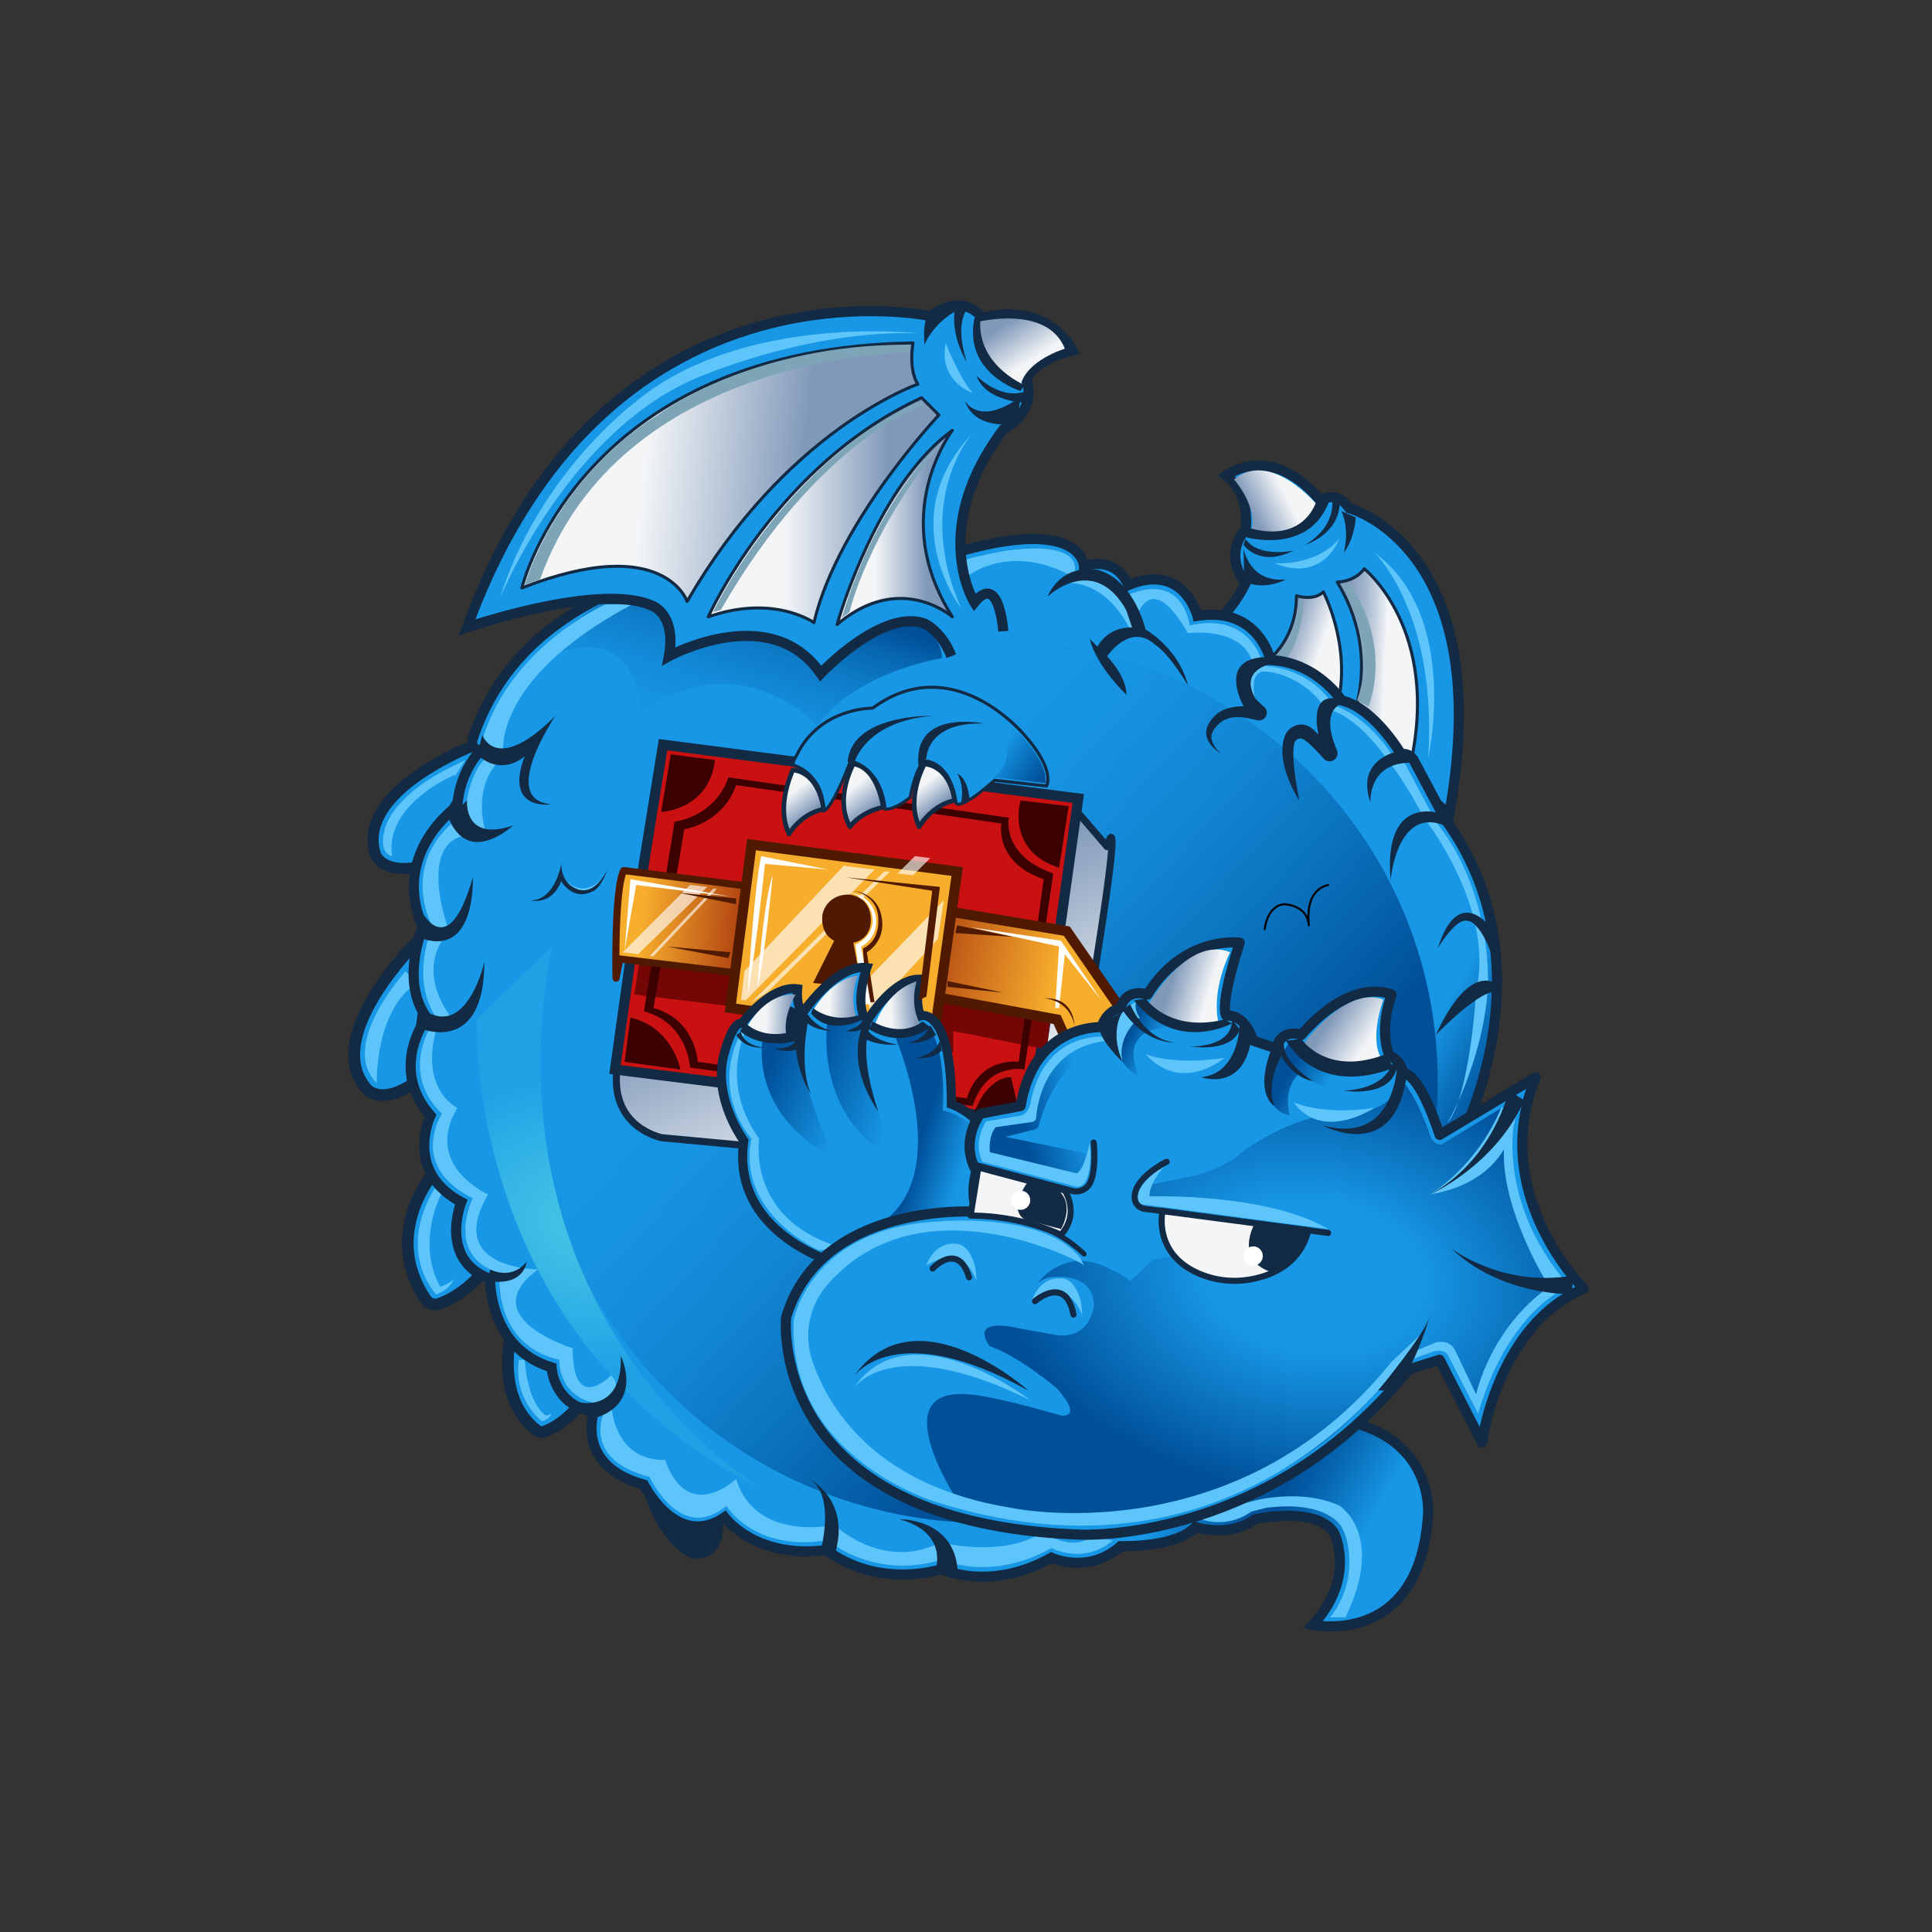 <svg width="250" height="250" viewBox="0 0 250 250" fill="none" xmlns="http://www.w3.org/2000/svg">
<rect x="0" y="0" width="250" height="250" fill="#333333" stroke="none"/>
<path d="M157.187 80.939C157.187 80.939 159.922 78.203 161.166 75.467C161.166 75.467 158.181 71.984 161.166 68.503C161.166 68.503 161.912 64.031 158.678 61.539C158.678 61.539 164.399 57.067 170.866 64.772C170.866 64.772 172.855 63.28 174.596 65.767C174.596 65.767 193.748 70.742 187.53 105.315L157.187 80.939Z" fill="#1797E5"/>
<path d="M187.982 106.517L156.206 80.992L156.723 80.475C156.752 80.446 159.162 78.018 160.404 75.542C160.123 75.136 159.683 74.404 159.416 73.471C159.041 72.158 158.941 70.198 160.54 68.23C160.624 67.441 160.822 64.019 158.278 62.058L157.608 61.542L158.274 61.022C158.339 60.971 159.891 59.778 162.302 59.611C163.713 59.514 165.128 59.785 166.508 60.42C168.068 61.136 169.584 62.321 171.019 63.943C171.428 63.765 172.036 63.596 172.735 63.708C173.586 63.844 174.346 64.346 174.997 65.202C175.444 65.346 176.49 65.728 177.827 66.52C179.43 67.47 181.79 69.226 183.928 72.192C186.315 75.505 187.948 79.625 188.78 84.438C189.811 90.406 189.609 97.469 188.177 105.43L187.982 106.517ZM158.154 80.874L187.075 104.107C188.301 96.778 188.444 90.267 187.501 84.74C186.713 80.131 185.173 76.195 182.922 73.04C181.82 71.497 179.939 69.316 177.231 67.693C175.609 66.72 174.442 66.405 174.431 66.402L174.199 66.341L174.06 66.144C173.596 65.481 173.085 65.098 172.543 65.006C171.838 64.887 171.262 65.296 171.256 65.3L170.759 65.672L170.365 65.193C168.966 63.527 167.499 62.329 166.004 61.632C164.834 61.087 163.641 60.846 162.46 60.916C161.302 60.985 160.37 61.343 159.781 61.639C162.481 64.381 161.845 68.427 161.815 68.611L161.785 68.791L161.666 68.93C159.092 71.931 161.561 74.916 161.667 75.042L161.936 75.359L161.765 75.739C160.802 77.855 159.024 79.928 158.154 80.874Z" fill="#122A44"/>
<path d="M167.759 77.085C167.759 77.085 169.995 77.831 171.24 76.588C171.24 76.588 175.635 84.961 172.443 93.21L162.536 86.536C162.536 86.536 167.759 84.048 167.759 77.085Z" fill="url(#paint0_linear_242_93416)"/>
<path d="M172.442 93.406C172.403 93.406 172.365 93.395 172.332 93.373L162.426 86.699C162.367 86.659 162.334 86.591 162.339 86.521C162.344 86.451 162.387 86.388 162.451 86.358C162.464 86.352 163.747 85.728 165.011 84.278C166.175 82.943 167.562 80.611 167.562 77.085C167.562 77.021 167.592 76.962 167.644 76.925C167.695 76.888 167.761 76.878 167.821 76.898C167.826 76.9 168.37 77.078 169.051 77.106C169.937 77.143 170.627 76.921 171.101 76.448C171.146 76.404 171.208 76.383 171.27 76.393C171.332 76.402 171.385 76.441 171.414 76.496C171.426 76.517 172.534 78.648 173.23 81.762C173.875 84.64 174.293 88.974 172.626 93.281C172.604 93.337 172.558 93.379 172.501 93.398C172.482 93.403 172.462 93.406 172.442 93.406ZM162.915 86.554L172.346 92.908C173.873 88.773 173.467 84.629 172.848 81.859C172.293 79.374 171.474 77.527 171.177 76.906C170.638 77.333 169.9 77.537 169.023 77.499C168.577 77.48 168.192 77.403 167.953 77.344C167.887 80.858 166.48 83.197 165.295 84.551C164.335 85.649 163.382 86.282 162.915 86.554Z" fill="#122A44"/>
<path d="M173.039 75.32C173.039 75.32 175.275 75.331 176.53 73.596C176.53 73.596 187.183 82.023 181.991 101.024L174.69 93.734C174.69 93.734 178.96 85.049 173.039 75.32Z" fill="url(#paint1_linear_242_93416)"/>
<path d="M181.992 101.22C181.941 101.22 181.89 101.2 181.853 101.163L174.552 93.873C174.492 93.813 174.477 93.722 174.515 93.646C174.525 93.625 175.574 91.456 175.892 88.139C176.079 86.193 175.981 84.238 175.601 82.328C175.127 79.941 174.209 77.618 172.872 75.422C172.835 75.361 172.834 75.285 172.869 75.223C172.904 75.161 172.97 75.123 173.041 75.123H173.042C173.074 75.123 175.197 75.105 176.372 73.48C176.403 73.436 176.451 73.408 176.504 73.4C176.558 73.393 176.611 73.408 176.653 73.441C176.681 73.463 177.345 73.993 178.265 75.082C179.11 76.083 180.339 77.767 181.389 80.103C182.567 82.726 183.287 85.621 183.526 88.707C183.825 92.558 183.373 96.72 182.182 101.076C182.164 101.143 182.111 101.196 182.043 101.214C182.026 101.218 182.009 101.22 181.992 101.22ZM174.927 93.692L181.89 100.644C183.001 96.457 183.419 92.459 183.134 88.754C182.9 85.716 182.195 82.867 181.039 80.286C179.342 76.5 177.152 74.402 176.561 73.88C175.542 75.142 174.042 75.431 173.376 75.497C174.648 77.653 175.526 79.928 175.989 82.263C176.375 84.213 176.474 86.208 176.282 88.194C175.995 91.155 175.161 93.173 174.927 93.692Z" fill="#122A44"/>
<path d="M61.626 96.33C61.626 96.33 46.258 102.08 48.496 110.289C48.496 110.289 48.97 112.99 53.832 112.262C53.832 112.262 64.546 97.046 61.626 96.33Z" fill="#1797E5"/>
<path d="M52.268 113.109C50.847 113.109 49.714 112.775 48.888 112.111C48.058 111.443 47.839 110.664 47.794 110.457C47.235 108.382 47.641 106.292 49.002 104.245C50.05 102.671 51.667 101.121 53.812 99.638C57.406 97.152 61.213 95.714 61.374 95.654L61.582 95.576L61.798 95.629C62.243 95.738 62.577 96.036 62.739 96.468C63.036 97.26 62.756 98.508 61.83 100.512C61.174 101.93 60.195 103.713 58.917 105.809C56.754 109.36 54.446 112.644 54.423 112.677L54.245 112.93L53.94 112.975C53.344 113.065 52.787 113.109 52.268 113.109ZM49.206 110.16C49.246 110.32 49.76 112.044 53.421 111.59C54.007 110.746 55.935 107.938 57.743 104.962C59 102.894 59.952 101.153 60.574 99.788C61.274 98.249 61.404 97.515 61.411 97.193C58.912 98.223 47.362 103.388 49.192 110.099L49.206 110.16Z" fill="#122A44"/>
<path d="M55.889 152.082C55.889 152.082 49.418 159.78 55.117 168.175C55.477 168.71 56.148 168.939 56.76 168.737C58.639 168.109 62.726 165.975 66.404 158.794L55.889 152.082ZM66.078 172.816C65.552 175.496 64.951 181.575 69.441 185.08C69.727 185.305 70.109 185.367 70.451 185.245C71.687 184.804 74.73 183.252 77.364 178.175C77.637 177.653 77.435 177.009 76.913 176.736C76.908 176.733 76.903 176.731 76.899 176.728L67.597 172.078C67.072 171.814 66.432 172.027 66.169 172.552C66.127 172.636 66.097 172.724 66.078 172.816Z" fill="#1797E5"/>
<path d="M70.093 186.065C69.693 186.065 69.3 185.932 68.973 185.676C66.867 184.032 65.573 181.701 65.129 178.75C64.775 176.395 65.045 174.142 65.335 172.668L65.335 172.662C65.367 172.506 65.42 172.354 65.492 172.211C65.942 171.312 67.039 170.948 67.938 171.398L77.268 176.064C77.698 176.288 78.016 176.669 78.162 177.134C78.308 177.599 78.263 178.093 78.038 178.526C76.853 180.81 75.454 182.659 73.881 184.021C72.574 185.153 71.433 185.699 70.707 185.958C70.506 186.03 70.299 186.065 70.093 186.065ZM66.823 172.964C66.557 174.321 66.308 176.386 66.629 178.524C67.014 181.078 68.117 183.082 69.909 184.481C69.992 184.546 70.099 184.564 70.197 184.529C71.31 184.132 74.169 182.685 76.691 177.824C76.744 177.724 76.728 177.633 76.713 177.588C76.699 177.542 76.66 177.458 76.562 177.407L67.258 172.755C67.107 172.679 66.924 172.741 66.848 172.891C66.837 172.914 66.828 172.938 66.823 172.964ZM56.314 169.566C55.596 169.566 54.903 169.214 54.488 168.597C51.377 164.015 51.767 159.629 52.641 156.757C53.58 153.67 55.239 151.675 55.309 151.592L55.737 151.082L67.395 158.523L67.08 159.137C63.344 166.43 59.161 168.731 57.001 169.454C56.775 169.53 56.543 169.566 56.314 169.566ZM56.077 153.1C55.561 153.845 54.655 155.326 54.076 157.252C52.967 160.95 53.528 164.481 55.745 167.747C55.916 168.001 56.234 168.11 56.522 168.015C57.402 167.72 58.793 167.07 60.407 165.651C62.244 164.035 63.925 161.818 65.409 159.056L56.077 153.1Z" fill="#122A44"/>
<path d="M168.129 77.455C168.129 77.455 167.944 83.704 164.184 85.429L166.216 85.642C166.216 85.642 168.63 82.678 168.63 77.704L168.129 77.455ZM173.602 75.713C173.602 75.713 178.328 83.175 175.593 90.636L177.084 91.383C177.084 91.383 180.318 83.922 174.597 75.469L173.602 75.713Z" fill="#7DA4B7"/>
<path d="M54.027 121.778C54.027 121.778 41.652 133.895 47.32 140.769C47.32 140.769 48.931 143.146 53.312 140.354C53.306 140.354 57.158 121.201 54.027 121.778Z" fill="#1797E5"/>
<path d="M49.538 142.473C49.172 142.473 48.821 142.429 48.485 142.343C47.399 142.063 46.853 141.412 46.72 141.233C45.292 139.49 44.791 137.316 45.23 134.772C45.568 132.816 46.467 130.638 47.903 128.298C50.309 124.375 53.369 121.362 53.498 121.235L53.663 121.073L53.891 121.031C54.367 120.943 54.817 121.085 55.159 121.43C55.837 122.115 56.492 123.87 55.534 131.439C55.082 135.014 54.433 138.551 54.126 140.144L54.447 140.53L53.721 140.993C52.176 141.977 50.774 142.472 49.538 142.473ZM47.946 140.338C48.054 140.476 49.29 141.897 52.631 139.883C52.936 138.299 53.593 134.728 54.042 131.141C54.341 128.756 54.494 126.796 54.496 125.316C54.499 123.694 54.32 122.988 54.195 122.693C52.239 124.736 43.271 134.663 47.907 140.286L47.946 140.338Z" fill="#122A44"/>
<path d="M83.394 193.386C83.394 193.386 85.147 199.659 89.481 201.632C89.481 201.632 96.516 203.134 92.168 190.559L83.394 193.386Z" fill="#122A44"/>
<path d="M58.693 100.338C58.693 100.338 49.739 104.07 50.733 110.785C50.733 110.785 48.993 110.537 49.739 107.553C49.739 107.553 50.236 103.324 58.196 99.344L60.186 98.35L58.942 100.338H58.693ZM52.474 125.708C52.474 125.708 43.77 135.16 48.745 140.134C48.745 140.134 48.496 130.683 53.968 127.201L52.474 125.708ZM57.2 154.311C57.2 154.311 53.719 160.53 56.952 166.5C56.952 166.5 58.444 166.001 58.693 165.504C58.693 165.504 58.444 166.748 56.457 167.494C56.457 167.494 51.234 162.271 56.209 153.815L57.2 154.311ZM67.896 175.951C67.896 175.951 68.145 181.423 70.632 183.164C70.632 183.164 70.88 183.164 71.378 182.916C71.378 182.916 71.129 183.661 70.135 183.91C70.135 183.91 66.403 181.174 67.149 175.951H67.896Z" fill="#5DC5F9"/>
<path d="M188.775 147.845C188.775 147.845 200.962 125.211 187.035 106.059L183.055 98.598C183.055 98.598 182.558 97.353 181.314 97.602C181.314 97.602 177.832 91.633 173.604 90.638C173.604 90.638 170.369 85.663 164.397 85.415C164.397 85.415 162.904 78.444 154.946 79.695C154.946 79.695 153.204 72.73 145.991 75.715C145.991 75.715 144.748 71.983 140.271 73.228C140.271 73.228 140.023 66.512 122.86 71.735C122.86 71.735 71.374 64.522 61.174 95.612C61.174 95.612 60.709 96.775 62.025 97.077C62.068 97.086 62.096 97.128 62.088 97.172C62.085 97.186 62.079 97.198 62.069 97.209C60.352 99.195 59.339 101.691 59.184 104.312C59.184 104.312 50.478 110.281 54.712 119.981C54.712 119.981 51.727 126.952 55.209 131.671C55.209 131.671 50.235 138.139 55.707 144.356C55.707 144.356 52.224 151.569 59.686 155.549C59.686 155.549 56.702 163.01 63.417 165.497C63.417 165.497 63.169 174.452 71.376 176.94C71.376 176.94 71.624 181.915 76.849 182.662C76.849 182.662 74.362 189.633 83.314 192.113C83.314 192.113 87.543 200.569 93.762 196.341C93.762 196.341 97.74 201.813 106.943 200.569C106.943 200.569 112.664 205.543 121.867 203.056C121.867 203.056 128.084 206.042 136.044 201.565C136.044 201.565 140.77 203.801 144.999 200.072C144.999 200.072 152.212 200.321 154.699 197.585C154.699 197.585 158.928 199.078 162.409 196.589C162.409 196.589 170.368 194.849 172.606 198.331C172.606 198.331 175.592 204.052 169.871 210.269C169.871 210.269 183.8 213.255 184.795 195.844C184.795 195.844 185.541 186.392 174.348 183.905L188.775 147.845Z" fill="url(#paint2_linear_242_93416)"/>
<path d="M172.167 211.123C170.774 211.123 169.827 210.928 169.734 210.908L168.611 210.667L169.389 209.822C171.625 207.392 172.749 204.774 172.729 202.041C172.716 200.146 172.127 198.844 172.036 198.653C171.031 197.133 168.577 196.81 166.69 196.807C166.683 196.807 166.675 196.807 166.668 196.807C164.818 196.807 163.137 197.111 162.675 197.202C160.986 198.366 159.165 198.687 157.669 198.687C156.433 198.687 155.42 198.468 154.885 198.323C152.298 200.681 146.548 200.748 145.237 200.73C142.944 202.652 140.537 202.957 138.901 202.869C137.599 202.798 136.58 202.475 136.087 202.288C131.948 204.539 128.287 204.814 125.924 204.641C123.82 204.487 122.36 203.968 121.816 203.745C117.001 204.993 113.138 204.229 110.732 203.359C108.643 202.604 107.275 201.654 106.751 201.252C101.965 201.836 98.585 200.623 96.579 199.489C95.095 198.65 94.128 197.736 93.632 197.197C92.036 198.138 90.421 198.404 88.824 197.988C85.547 197.134 83.418 193.659 82.867 192.664C79.838 191.773 77.758 190.271 76.681 188.197C75.645 186.202 75.827 184.214 76.038 183.174C73.541 182.599 72.239 181.066 71.575 179.827C71.064 178.872 70.857 177.96 70.775 177.432C67.428 176.294 64.989 173.91 63.706 170.514C62.96 168.542 62.8 166.759 62.769 165.942C60.972 165.182 59.706 163.994 59.002 162.407C57.871 159.86 58.526 157.023 58.889 155.85C55.17 153.663 54.302 150.655 54.243 148.475C54.195 146.671 54.678 145.162 54.946 144.471C52.206 141.151 52.239 137.793 52.767 135.53C53.193 133.708 53.989 132.318 54.411 131.669C53.087 129.644 52.601 126.994 53.005 123.968C53.256 122.081 53.777 120.577 54.002 119.987C51.856 114.837 53.242 110.724 54.8 108.165C56.18 105.898 57.901 104.457 58.551 103.96C58.752 101.576 59.642 99.272 61.091 97.371C60.854 97.198 60.709 97.001 60.62 96.832C60.291 96.204 60.499 95.544 60.555 95.391C62.934 88.15 67.721 82.366 74.782 78.198C80.395 74.885 87.448 72.585 95.746 71.363C99.807 70.765 106.389 70.119 114.681 70.436C119.055 70.603 122.118 70.975 122.805 71.064C127.144 69.752 130.797 69.088 133.665 69.088C133.719 69.088 133.773 69.088 133.826 69.089C136.146 69.109 137.956 69.571 139.205 70.461C140.13 71.12 140.558 71.884 140.757 72.438C142.975 72.016 144.411 72.767 145.247 73.513C145.767 73.977 146.113 74.49 146.327 74.88C148.5 74.104 150.418 74.122 152.034 74.937C154.08 75.968 155.039 77.983 155.401 78.968C159.469 78.5 161.854 80.149 163.152 81.655C164.179 82.845 164.686 84.112 164.902 84.787C167.317 84.989 169.643 85.96 171.656 87.61C172.901 88.63 173.69 89.631 174.002 90.061C177.768 91.108 180.828 95.59 181.661 96.91C182.756 96.922 183.42 97.777 183.649 98.315L187.593 105.708C190.815 110.15 192.913 115.145 193.83 120.556C194.564 124.887 194.545 129.49 193.776 134.237C192.505 142.071 189.651 147.591 189.371 148.12L175.239 183.442C177.566 184.051 179.542 185.013 181.119 186.31C182.528 187.467 183.621 188.888 184.367 190.533C185.612 193.277 185.464 195.699 185.45 195.884C185.109 201.828 183.254 206.124 179.936 208.653C177.255 210.698 174.225 211.123 172.167 211.123ZM171.163 209.766C172.904 209.889 176.301 209.782 179.152 207.602C182.145 205.314 183.824 201.344 184.141 195.804L184.142 195.79C184.143 195.769 184.296 193.517 183.148 191.022C182.481 189.573 181.508 188.321 180.256 187.299C178.678 186.011 176.642 185.084 174.206 184.543L173.453 184.375L173.739 183.659L188.18 147.565L188.198 147.532C188.228 147.476 191.22 141.846 192.487 133.985C193.229 129.387 193.244 124.934 192.531 120.75C191.644 115.536 189.616 110.722 186.504 106.443L186.478 106.406L186.456 106.366L182.456 98.867L182.446 98.839C182.396 98.722 182.102 98.112 181.442 98.244L180.983 98.335L180.747 97.931C180.714 97.874 177.355 92.193 173.453 91.274L173.197 91.214L173.054 90.994C173.046 90.983 172.26 89.794 170.79 88.597C168.847 87.016 166.687 86.165 164.369 86.069L163.862 86.047L163.755 85.55C163.752 85.536 163.385 83.913 162.125 82.474C160.469 80.581 158.087 79.863 155.047 80.341L154.454 80.434L154.309 79.853C154.302 79.827 153.609 77.194 151.434 76.105C150.032 75.402 148.284 75.474 146.242 76.32L145.591 76.589L145.368 75.921C145.366 75.916 145.082 75.107 144.334 74.459C143.36 73.614 142.052 73.412 140.446 73.858L139.621 74.088L139.615 73.255C139.608 73.168 139.505 72.262 138.394 71.496C137.354 70.778 135.788 70.41 133.74 70.401C130.962 70.389 127.365 71.048 123.05 72.361L122.912 72.403L122.768 72.383C122.64 72.365 109.803 70.615 95.909 72.666C87.786 73.865 80.897 76.109 75.436 79.335C68.66 83.339 64.071 88.883 61.797 95.815L61.784 95.851C61.757 95.93 61.724 96.116 61.783 96.227C61.848 96.345 62.049 96.408 62.167 96.436C62.556 96.521 62.809 96.905 62.731 97.298C62.706 97.425 62.647 97.543 62.562 97.64C60.952 99.502 59.984 101.886 59.838 104.348L59.819 104.669L59.555 104.851C59.534 104.865 57.447 106.321 55.896 108.888C53.851 112.274 53.655 115.917 55.313 119.717L55.426 119.977L55.315 120.238C55.287 120.304 52.523 126.925 55.737 131.28L56.03 131.678L55.729 132.07C55.718 132.084 54.546 133.636 54.034 135.876C53.361 138.817 54.089 141.524 56.199 143.921L56.487 144.248L56.298 144.64C56.29 144.655 55.486 146.364 55.555 148.487C55.647 151.265 57.14 153.446 59.995 154.968L60.513 155.245L60.295 155.791C60.282 155.823 58.987 159.154 60.203 161.883C60.813 163.252 61.971 164.261 63.645 164.88L64.086 165.044L64.073 165.514C64.072 165.535 64.029 167.69 64.948 170.094C66.156 173.253 68.382 175.345 71.566 176.311L72.007 176.445L72.031 176.906C72.041 177.085 72.333 181.351 76.941 182.01L77.736 182.124L77.466 182.881C77.458 182.903 76.643 185.298 77.852 187.609C78.789 189.4 80.686 190.703 83.489 191.479L83.77 191.557L83.901 191.818C83.921 191.858 85.982 195.896 89.157 196.721C90.538 197.079 91.963 196.768 93.392 195.797L93.918 195.439L94.292 195.953C94.3 195.965 95.265 197.256 97.285 198.383C99.147 199.422 102.318 200.531 106.855 199.918L107.15 199.878L107.374 200.073C107.387 200.084 108.78 201.271 111.234 202.148C113.49 202.953 117.135 203.654 121.696 202.422L121.932 202.358L122.151 202.464C122.165 202.47 123.669 203.172 126.083 203.338C128.305 203.491 131.781 203.209 135.723 200.992L136.018 200.825L136.325 200.97C136.334 200.975 137.448 201.487 139.022 201.563C141.094 201.662 142.958 200.995 144.565 199.579L144.76 199.406L145.021 199.415C145.039 199.416 146.81 199.472 148.848 199.2C151.449 198.854 153.304 198.142 154.213 197.142L154.506 196.82L154.917 196.965C154.955 196.978 158.876 198.307 162.027 196.054L162.137 195.976L162.268 195.947C162.611 195.872 170.7 194.153 173.157 197.975L173.187 198.026C173.221 198.09 174.006 199.621 174.039 201.958C174.068 203.89 173.566 206.74 171.163 209.766Z" fill="#122A44"/>
<path d="M127.839 197.091C159.983 197.091 186.041 171.479 186.041 139.885C186.041 108.292 159.983 82.68 127.839 82.68C95.695 82.68 69.638 108.292 69.638 139.885C69.638 171.479 95.695 197.091 127.839 197.091Z" fill="url(#paint3_linear_242_93416)"/>
<path d="M139.299 104.943L143.258 109.547C143.258 109.547 146.243 99.101 139.278 140.14L135.299 151.83L85.679 147.226C85.679 147.226 78.963 145.982 79.83 138.427L139.299 104.943Z" fill="url(#paint4_linear_242_93416)"/>
<path d="M135.299 152.289C135.284 152.289 135.27 152.288 135.256 152.287L85.636 147.684C85.622 147.682 85.609 147.681 85.595 147.678C85.522 147.665 83.784 147.331 82.142 146.019C80.619 144.801 78.902 142.486 79.374 138.375C79.39 138.229 79.476 138.1 79.605 138.027L139.074 104.544C139.265 104.436 139.505 104.478 139.647 104.644L143.079 108.635C143.219 108.271 143.447 107.811 143.891 107.912C144.384 108.024 144.387 108.621 144.332 109.592C144.277 110.57 144.11 112.13 143.834 114.227C143.14 119.518 141.76 128.262 139.731 140.217C139.726 140.241 139.72 140.265 139.712 140.288L135.733 151.978C135.669 152.165 135.493 152.289 135.299 152.289ZM85.745 146.771L134.98 151.339L138.831 140.026C140.726 128.858 142.057 120.485 142.786 115.139C143.143 112.518 143.312 110.939 143.385 109.988C143.376 109.991 143.366 109.993 143.356 109.995C143.191 110.031 143.02 109.974 142.91 109.846L139.196 105.528L80.261 138.711C79.99 141.55 80.806 143.759 82.687 145.279C84.067 146.393 85.566 146.734 85.745 146.771Z" fill="#122A44"/>
<path d="M83.313 111.779L85.8 96.359L139.525 103.324L137.286 119.242L133.307 145.109L79.583 138.394L83.313 111.779Z" fill="#C91111"/>
<path d="M133.859 145.839L78.841 138.962L82.665 111.675L85.254 95.627L140.267 102.758L137.934 119.342L133.859 145.839ZM80.325 137.825L132.756 144.38L136.637 119.147L138.783 103.889L86.347 97.092L83.962 111.877L80.325 137.825Z" fill="#122A44"/>
<path d="M82.82 123.969L82.074 128.694L98.49 130.683L123.362 136.156V133.42L135.473 135.8L136.047 130.684L82.82 123.969Z" fill="#750606"/>
<path d="M130.544 105.808L94.259 100.59C92.432 105.808 87.294 106.31 87.294 106.31L83.326 130.858C89.066 132.423 89.291 138.147 89.291 138.147L125.855 143.121C127.682 137.38 132.563 138.395 132.563 138.395L136.294 113.025C129.509 110.677 130.544 105.808 130.544 105.808ZM131.812 137.4C131.812 137.4 126.838 136.655 125.096 142.126L90.278 137.4C90.278 137.4 90.034 131.924 84.558 130.436L87.798 111.782L88.545 107.31C88.545 107.31 93.519 106.564 95.26 101.59L129.588 106.564C129.588 106.564 128.583 111.537 135.049 113.773L131.812 137.4Z" fill="#3D0000"/>
<path d="M121.619 117.75L138.034 120.486L146.49 132.673L139.029 136.902L136.79 131.927L120.623 128.943L121.619 117.75Z" fill="url(#paint5_linear_242_93416)"/>
<path d="M138.727 137.827L136.334 132.51L119.918 129.48L121.029 116.986L138.417 119.884L147.44 132.889L138.727 137.827ZM121.331 128.406L137.249 131.344L139.333 135.976L145.543 132.457L137.655 121.087L122.211 118.513L121.331 128.406Z" fill="#4F1A00"/>
<path d="M80.706 112.65L98.614 114.886L96.876 126.082L80.212 124.092L79.714 126.579C79.713 126.579 79.462 115.138 80.706 112.65Z" fill="url(#paint6_linear_242_93416)"/>
<path d="M79.713 127.039C79.7 127.039 79.686 127.038 79.672 127.037C79.439 127.016 79.259 126.824 79.254 126.589C79.243 126.118 79.015 115.005 80.295 112.445C80.382 112.271 80.569 112.171 80.763 112.195L98.67 114.431C98.793 114.446 98.905 114.511 98.98 114.61C99.055 114.709 99.086 114.834 99.067 114.957L97.329 126.152C97.292 126.397 97.067 126.567 96.821 126.538L80.578 124.598L80.163 126.67C80.12 126.886 79.93 127.039 79.713 127.039ZM80.211 123.633C80.229 123.633 80.247 123.634 80.266 123.636L96.49 125.574L98.087 115.284L80.993 113.149C80.344 114.969 80.169 119.994 80.151 123.637C80.171 123.634 80.191 123.633 80.211 123.633Z" fill="#4F1A00"/>
<path d="M97.246 109.295L94.511 130.436L120.875 134.168L123.861 112.777L97.246 109.295Z" fill="#F7AE2D"/>
<path d="M121.433 134.909L93.776 130.994L96.68 108.559L124.601 112.213L121.433 134.909ZM95.244 129.877L120.316 133.425L123.119 113.342L97.813 110.03L95.244 129.877Z" fill="#4F1A00"/>
<path opacity="0.63" d="M122.117 116.508L121.371 121.484L112.666 130.935L111.67 127.328L122.117 116.508ZM109.183 112.031L96.343 125.649L95.897 129.381L96.498 129.443L113.163 112.53L109.183 112.031ZM114.407 112.778L97.244 129.691L99.234 128.448L115.153 112.778L114.407 112.778Z" fill="white"/>
<path d="M107.941 121.731L105.205 127.203L111.519 127.815L110.423 121.98C110.423 121.98 112.413 121.731 112.659 119.493C112.659 119.493 113.157 116.259 109.923 115.762C109.923 115.762 107.188 115.513 106.44 118.249C106.448 118.245 105.951 120.736 107.941 121.731Z" fill="#4F1A00"/>
<path d="M110.422 115.266C110.422 115.266 113.655 115.763 113.655 118.995C113.655 118.995 113.904 121.732 111.665 122.726L112.169 129.688H113.163L112.169 123.221C112.169 123.221 114.948 121.724 113.965 118.136C113.768 117.397 113.347 116.736 112.759 116.245C112.093 115.696 111.28 115.356 110.422 115.266Z" fill="#4F1A00"/>
<path d="M109.932 115.516C109.932 115.516 112.923 116.012 112.923 119.247C112.923 119.247 112.923 121.235 110.687 122.231L111.681 129.941H112.677L111.433 122.48C111.433 122.48 113.054 121.845 113.346 119.735C113.639 117.714 112.238 115.839 110.217 115.547C110.185 115.542 110.154 115.538 110.122 115.535L109.932 115.516Z" fill="white"/>
<path d="M130.822 139.392C130.822 139.392 127.865 139.054 125.985 144.197L131.817 143.62L130.822 139.392ZM132.065 103.575C132.065 103.575 130.075 110.043 137.04 112.281L138.284 104.321L132.065 103.575ZM86.798 97.606L85.554 105.068C85.554 105.068 91.772 104.818 92.518 98.352L86.798 97.606ZM81.575 131.681L80.828 137.402L88.041 138.397C88.041 138.397 87.047 132.924 81.575 131.681Z" fill="#3D0000"/>
<path d="M125.349 74.47C125.349 74.47 130.572 70.243 138.531 74.47L138.041 75.466C138.041 75.466 143.015 74.72 146.496 81.933C146.496 81.933 147.989 71.983 153.709 81.933C153.709 81.933 161.172 80.937 162.166 86.16C162.166 86.16 160.922 88.649 162.415 90.389C162.415 90.389 161.42 86.659 163.908 86.907C163.908 86.907 168.135 87.156 171.12 91.136L172.115 91.882C172.115 91.882 175.349 92.379 179.576 98.349C180.92 100.105 182.133 101.957 183.205 103.891C183.81 104.997 184.471 106.072 185.187 107.11C187.618 110.64 192.961 119.646 191.017 128.195C191.017 128.195 190.272 141.627 187.288 145.358C187.288 145.358 191.759 137.647 192.511 128.195C192.511 128.195 193.505 116.008 185.795 106.308L181.566 98.349L180.075 97.602C180.075 97.602 176.84 92.379 172.106 91.136V90.638C172.106 90.638 169.37 86.411 163.4 86.166L163.151 85.172C163.151 85.172 161.411 79.202 153.944 80.943C153.944 80.943 153.199 73.979 145.986 76.964C145.986 76.964 141.514 74.476 138.773 74.974C138.773 74.974 141.757 69.75 130.316 71.243C130.316 71.243 125.729 72.032 124.417 72.631L125.349 74.47Z" fill="#5DC5F9"/>
<path d="M67.397 86.728C67.397 86.728 85.3 65.763 106.695 73.724C122.928 79.764 121.868 85.167 121.868 85.167C121.868 85.167 110.853 86.893 105.741 93.873C105.741 93.873 95.77 82.984 82.987 92.197C82.987 92.2 82.74 77.632 67.397 86.728Z" fill="url(#paint7_linear_242_93416)"/>
<path d="M141.02 198.831C141.02 198.831 139.382 200.935 134.854 198.264C134.854 198.264 130.823 201.568 121.62 199.579C121.62 199.579 115.401 203.558 107.941 197.343C107.941 197.343 97.742 199.579 95.255 191.373C95.255 191.373 89.038 197.343 86.049 188.886C86.049 188.886 79.83 189.633 79.078 181.673C79.078 181.673 80.569 179.186 79.078 177.944C79.078 177.944 74.102 183.167 74.102 174.461C74.102 174.461 61.169 170.481 69.63 164.263C69.63 164.263 57.442 164.263 63.163 154.564C63.163 154.564 54.706 150.832 59.183 143.371C59.183 143.371 53.96 140.883 56.696 132.426L58.437 131.681C58.437 131.681 53.711 126.209 57.69 120.985L57.94 119.991C57.94 119.991 53.96 109.046 60.427 108.052L62.914 107.804C62.914 107.804 60.678 101.834 65.15 97.854C65.15 97.854 63.16 88.154 81.814 78.205H78.34C78.34 78.205 65.407 83.927 62.173 96.611L63.169 97.854C63.169 97.854 61.064 99.119 60.338 103.975C60.215 104.799 59.812 105.586 59.123 106.059C56.95 107.551 52.48 112.454 55.956 119.987C55.956 119.987 52.97 126.454 56.453 131.677C56.453 131.677 51.23 138.392 57.199 144.113C57.199 144.113 52.727 150.828 61.179 155.057C61.179 155.057 57.447 162.518 64.66 164.757C64.66 164.757 63.666 173.963 72.371 175.95C72.371 175.95 72.123 180.924 77.594 181.67L78.092 182.914C78.092 182.914 75.356 188.882 84.062 191.121C84.062 191.121 88.04 199.827 94.01 194.852C94.01 194.852 97.492 200.821 106.943 199.324L108.187 200.07C108.187 200.07 113.907 204.299 121.866 201.811C121.866 201.811 128.083 204.796 136.043 200.319C136.043 200.319 140.272 202.554 144.002 199.324L141.02 198.831Z" fill="#5DC5F9"/>
<path d="M108.437 163.514C108.437 163.514 94.508 159.784 96.25 147.6C96.25 147.6 92.021 141.878 93.763 136.157C93.763 136.157 94.757 132.177 95.998 132.426C95.998 132.426 99.728 127.451 103.211 127.954C103.211 127.954 102.963 130.441 103.957 130.939C103.957 130.939 108.186 124.721 112.165 125.218C112.165 125.218 110.424 129.943 112.165 132.182C112.165 132.182 115.398 126.71 118.881 126.71C118.881 126.71 118.383 129.943 119.13 131.436C119.13 131.436 123.108 130.192 123.108 142.879C123.108 142.879 126.094 143.873 127.58 146.609L127.083 160.538L108.437 163.514Z" fill="#1797E5"/>
<path d="M108.406 164.118L108.284 164.085C108.138 164.046 104.653 163.094 101.335 160.599C99.368 159.119 97.874 157.402 96.894 155.497C95.697 153.169 95.273 150.564 95.633 147.75C95.309 147.274 94.489 145.992 93.803 144.24C92.658 141.313 92.447 138.464 93.194 136C93.228 135.864 93.476 134.911 93.871 133.971C94.089 133.45 94.703 131.985 95.711 131.836C96.537 130.806 99.931 126.885 103.296 127.37L103.855 127.451L103.799 128.013C103.732 128.688 103.782 129.476 103.938 129.966C104.402 129.359 105.182 128.406 106.16 127.467C108.358 125.357 110.403 124.404 112.239 124.633L112.976 124.725L112.719 125.423C112.715 125.434 112.297 126.581 112.093 127.968C111.956 128.894 111.894 130.077 112.215 131.024C113.33 129.414 115.966 126.121 118.881 126.121H119.569L119.464 126.802C119.347 127.566 119.157 129.624 119.518 130.816C119.869 130.833 120.347 130.944 120.86 131.321C122.703 132.675 123.657 136.428 123.697 142.476C124.61 142.864 126.837 144.006 128.099 146.328L128.176 146.47L127.655 161.045L108.406 164.118ZM95.883 133.005C95.791 133.018 95.4 133.331 94.906 134.556C94.556 135.423 94.337 136.292 94.335 136.301L94.327 136.329C92.691 141.705 96.684 147.194 96.724 147.249L96.868 147.444L96.834 147.684C96.455 150.332 96.826 152.774 97.935 154.94C98.828 156.683 100.202 158.262 102.017 159.634C104.826 161.755 107.85 162.725 108.474 162.911L126.51 160.032L126.984 146.754C125.607 144.368 122.948 143.449 122.921 143.439L122.519 143.304L122.518 142.879C122.518 135.258 121.072 132.985 120.21 132.309C119.737 131.938 119.362 131.99 119.298 132.003L118.807 132.19L118.602 131.701C118.004 130.507 118.094 128.492 118.204 127.382C115.832 127.935 113.451 131.167 112.674 132.482L112.232 133.23L111.699 132.545C110.217 130.639 110.925 127.313 111.36 125.798C109.762 125.962 108.138 127.207 106.992 128.304C105.496 129.737 104.455 131.256 104.445 131.271L104.154 131.698L103.692 131.467C102.703 130.971 102.574 129.426 102.589 128.511C101.17 128.565 99.71 129.563 98.684 130.448C97.38 131.574 96.479 132.768 96.471 132.78L96.247 133.078L95.883 133.005Z" fill="#122A44"/>
<path d="M115.693 133.809C115.693 133.809 124.111 152.82 113.164 158.789L124.854 157.043L125.351 145.353C125.351 145.353 123.839 144.026 121.983 143.695C121.983 143.695 122.616 135.902 120.128 132.916L115.693 133.809Z" fill="url(#paint8_linear_242_93416)"/>
<path d="M96.497 133.418C96.497 133.418 93.014 140.133 98.238 147.347C98.238 147.347 96.497 158.041 109.181 161.524L105.948 161.777C105.948 161.777 95.253 157.042 97.243 147.347C97.243 147.347 91.522 141.128 96.248 132.92L96.497 133.418ZM156.718 195.563L162.658 194.106C162.658 194.106 168.627 192.615 173.353 194.853C173.353 194.853 179.322 198.583 174.099 209.279H172.106C172.106 209.279 174.842 206.294 174.594 201.569C174.594 201.569 174.594 199.333 173.599 197.589C173.599 197.589 171.858 194.106 163.899 195.102L161.909 195.599C160.042 196.959 157.632 197.33 155.442 196.593L156.718 195.563Z" fill="#5DC5F9"/>
<path d="M142.515 132.921C142.515 132.921 133.81 132.424 132.068 143.12L126.845 144.114C126.845 144.114 124.109 147.597 126.348 151.575C126.348 151.575 125.352 154.81 126.596 156.799C126.596 156.799 106.201 155.307 101.724 170.478C101.724 170.478 98.988 197.092 139.778 198.584C139.778 198.584 164.154 199.828 182.311 177.194L186.29 175.951L191.762 186.645C191.762 186.645 193.751 171.474 204.944 166.748C204.944 166.748 192.508 154.56 198.727 139.39L186.289 146.852C186.289 146.852 183.801 138.892 181.562 138.892C181.562 138.892 181.314 137.15 179.821 136.656C179.821 136.656 178.329 133.671 180.071 128.697C180.071 128.697 175.095 126.21 168.381 133.92C168.381 133.92 165.893 132.924 165.147 135.661L162.162 134.666C162.162 134.666 161.168 131.184 158.679 131.433C158.679 131.433 157.685 130.437 160.421 121.981C160.421 121.981 153.208 120.986 148.482 128.697C148.482 128.697 145.746 127.701 145.001 130.437C145.001 130.434 143.26 130.682 142.515 132.921Z" fill="#1797E5"/>
<path d="M140.514 199.253C140.072 199.253 139.809 199.242 139.749 199.239C131.522 198.938 124.438 197.585 118.695 195.218C113.883 193.235 109.959 190.523 107.031 187.157C103.484 183.079 102.051 178.756 101.474 175.849C100.847 172.687 101.061 170.502 101.07 170.411C101.074 170.371 101.082 170.331 101.093 170.292C102.154 166.698 104.172 163.715 107.092 161.424C109.411 159.605 112.296 158.223 115.667 157.316C119.889 156.179 123.761 156.075 125.572 156.104C125.045 154.37 125.46 152.375 125.644 151.655C124.752 149.934 124.573 148.042 125.127 146.166C125.561 144.695 126.297 143.748 126.328 143.708C126.426 143.584 126.565 143.499 126.721 143.469L131.498 142.56C131.934 140.215 132.743 138.221 133.903 136.628C134.904 135.253 136.163 134.175 137.646 133.424C139.509 132.48 141.243 132.296 142.061 132.266C142.514 131.215 143.172 130.617 143.672 130.292C143.927 130.126 144.22 129.987 144.484 129.896C144.772 129.11 145.249 128.541 145.904 128.202C146.728 127.775 147.628 127.839 148.18 127.944C150.689 124.082 153.817 122.481 156.034 121.819C158.536 121.072 160.429 121.321 160.508 121.332C160.701 121.358 160.871 121.468 160.975 121.633C161.078 121.797 161.103 121.999 161.043 122.183C159.193 127.902 159.102 130.058 159.169 130.773C160.217 130.854 161.152 131.474 161.898 132.592C162.292 133.183 162.545 133.785 162.678 134.147L164.742 134.836C165.044 134.159 165.492 133.669 166.078 133.378C166.851 132.993 167.666 133.069 168.16 133.177C170.959 130.053 173.809 128.234 176.635 127.77C178.902 127.398 180.303 128.082 180.362 128.111C180.658 128.258 180.797 128.602 180.688 128.914C179.842 131.33 179.812 133.228 179.935 134.395C180.025 135.25 180.208 135.849 180.318 136.148C181.435 136.652 181.909 137.706 182.097 138.323C183.155 138.669 184.206 140.053 185.361 142.601C185.929 143.855 186.384 145.095 186.652 145.868L198.387 138.828C198.629 138.682 198.938 138.709 199.152 138.892C199.367 139.077 199.439 139.378 199.332 139.639C197.954 143.001 197.414 146.489 197.726 150.007C197.977 152.828 198.774 155.678 200.095 158.478C202.35 163.259 205.371 166.25 205.401 166.279C205.558 166.433 205.627 166.655 205.587 166.87C205.546 167.086 205.399 167.267 205.198 167.352C202.741 168.39 200.542 170.046 198.662 172.274C197.146 174.071 195.832 176.243 194.756 178.729C192.918 182.98 192.416 186.694 192.411 186.731C192.374 187.016 192.156 187.243 191.873 187.292C191.589 187.34 191.307 187.2 191.177 186.944L185.956 176.742L182.695 177.761C178.537 182.911 173.713 187.244 168.355 190.639C164.023 193.384 159.336 195.526 154.423 197.005C147.666 199.039 142.422 199.253 140.514 199.253ZM102.371 170.6C102.344 170.952 102.227 172.936 102.774 175.652C103.325 178.394 104.687 182.471 108.041 186.318C110.835 189.523 114.595 192.112 119.214 194.013C124.811 196.316 131.738 197.633 139.801 197.928C139.804 197.928 139.807 197.928 139.81 197.928C139.87 197.931 145.929 198.201 154.099 195.732C158.89 194.284 163.461 192.191 167.684 189.51C172.961 186.161 177.71 181.879 181.798 176.783C181.88 176.681 181.99 176.606 182.114 176.567L186.093 175.324C186.398 175.229 186.727 175.367 186.872 175.652L191.47 184.636C191.815 183.086 192.451 180.753 193.553 178.208C194.679 175.604 196.061 173.323 197.66 171.427C199.456 169.298 201.531 167.654 203.838 166.529C202.784 165.352 200.646 162.721 198.909 159.038C197.522 156.098 196.685 153.098 196.42 150.123C196.143 147.008 196.497 143.916 197.471 140.908L186.626 147.414C186.453 147.518 186.243 147.536 186.055 147.465C185.867 147.393 185.722 147.239 185.662 147.047C185.656 147.028 185.039 145.064 184.162 143.133C182.582 139.648 181.661 139.548 181.562 139.548C181.235 139.548 180.958 139.308 180.912 138.984C180.911 138.974 180.693 137.636 179.614 137.279C179.449 137.224 179.312 137.105 179.234 136.949C179.17 136.823 177.763 133.914 179.243 129.114C178.731 128.992 177.869 128.882 176.744 129.083C173.532 129.657 170.692 132.264 168.875 134.351C168.692 134.562 168.395 134.633 168.137 134.529C168.132 134.528 167.32 134.221 166.657 134.556C166.25 134.762 165.954 135.192 165.779 135.834C165.731 136.008 165.614 136.155 165.455 136.24C165.296 136.325 165.109 136.341 164.938 136.284L161.954 135.288C161.749 135.22 161.59 135.054 161.531 134.846C161.522 134.818 160.656 131.892 158.744 132.086C158.548 132.105 158.353 132.036 158.215 131.896C157.431 131.111 157.901 127.821 159.536 122.597C158.819 122.602 157.676 122.691 156.351 123.094C153.36 124.004 150.901 126.005 149.041 129.04C148.878 129.306 148.55 129.42 148.257 129.313C148.25 129.311 147.264 128.97 146.503 129.369C146.086 129.588 145.801 129.994 145.633 130.609C145.574 130.826 145.409 130.997 145.195 131.063C145.157 131.075 145.12 131.083 145.082 131.088C144.964 131.109 143.719 131.379 143.138 133.127C143.044 133.408 142.775 133.592 142.479 133.575C142.459 133.574 140.402 133.481 138.188 134.621C136.903 135.282 135.811 136.228 134.942 137.432C133.842 138.954 133.093 140.904 132.715 143.224C132.671 143.496 132.461 143.712 132.19 143.763L127.228 144.708C127.024 145.018 126.629 145.689 126.372 146.583C125.905 148.206 126.089 149.777 126.919 151.253C127.007 151.409 127.027 151.596 126.974 151.768C126.965 151.796 126.084 154.743 127.152 156.451C127.283 156.661 127.285 156.926 127.158 157.137C127.03 157.349 126.795 157.471 126.548 157.453C126.498 157.449 121.465 157.107 115.975 158.591C112.782 159.455 110.062 160.759 107.888 162.467C105.212 164.572 103.356 167.308 102.371 170.6ZM144.579 130.94C144.778 131.107 144.998 131.098 145.071 131.09C144.895 131.109 144.717 131.056 144.579 130.94Z" fill="#122A44"/>
<path d="M141.022 149.339L130.078 147.104L133.85 146.163C134.119 146.132 134.341 145.94 134.41 145.678C134.903 143.78 137.275 136.22 144.012 134.916L143.266 134.17C143.266 134.17 135.804 133.922 133.317 144.368L127.596 145.612V149.838L139.534 152.822L141.022 149.339Z" fill="url(#paint9_linear_242_93416)"/>
<path d="M123.86 194.106C123.86 194.106 114.158 179.432 125.351 180.428C125.351 180.428 127.838 180.428 137.289 183.163C137.289 183.163 140.275 183.661 136.792 179.68C136.792 179.68 131.818 175.452 128.087 174.209C128.087 174.209 124.854 170.229 132.315 171.973L136.544 172.719C136.544 172.719 140.524 173.715 141.518 169.237C141.518 169.237 142.264 164.765 136.047 165.258C136.047 165.258 135.299 165.258 134.305 166.003C134.305 166.003 137.788 161.029 143.757 164.263C144.648 164.649 145.484 165.15 146.244 165.755L149.223 163.016L151.96 162.519L149.724 155.306C149.724 155.306 146.987 156.052 148.728 153.316L154.947 152.073C154.947 152.073 158.927 150.829 160.418 149.336C160.418 149.336 167.389 143.616 175.84 143.865C175.84 143.865 180.814 143.616 181.063 139.393C181.063 139.393 183.053 141.134 185.043 146.854C185.043 146.854 185.291 148.098 186.534 148.098L194.336 143.346L195.871 145.723C195.871 145.723 193.008 153.813 200.966 165.752C200.966 165.752 193.754 173.712 191.018 181.919L187.426 173.839L180.82 176.199C180.82 176.199 165.644 204.056 123.86 194.106Z" fill="url(#paint10_radial_242_93416)"/>
<path d="M129.824 81.686C129.824 81.686 129.327 73.975 126.094 77.955C126.094 77.955 120.124 68.503 129.824 55.569C129.824 55.569 134.296 53.333 132.808 49.103C132.808 49.103 133.555 46.616 138.778 45.372C138.778 45.372 135.794 38.905 127.088 41.143C127.088 41.143 124.852 37.662 120.372 40.895C120.372 40.895 78.338 31.94 60.431 81.188C60.431 81.188 77.841 75.219 84.556 78.452C84.556 78.452 87.541 79.696 86.547 84.919C86.547 84.919 99.728 77.707 106.195 87.155C106.195 87.155 114.154 78.698 119.627 80.688C119.627 80.688 121.863 81.684 123.108 84.917" fill="#1797E5"/>
<path d="M106.114 88.197L105.654 87.525C104.265 85.496 102.432 84.123 100.205 83.446C98.402 82.898 96.329 82.795 94.044 83.141C90.1 83.739 86.893 85.476 86.861 85.494L85.642 86.161L85.902 84.795C86.764 80.265 84.451 79.124 84.301 79.055L84.271 79.042C81.659 77.784 76.766 77.855 70.122 79.246C65.028 80.313 60.686 81.792 60.643 81.807L59.345 82.252L59.814 80.962C63.934 69.632 69.683 60.438 76.901 53.637C82.689 48.183 89.425 44.249 96.924 41.945C103.59 39.896 109.637 39.543 113.535 39.608C117.027 39.666 119.427 40.05 120.223 40.196C121.835 39.093 123.373 38.671 124.796 38.94C126.08 39.184 126.925 39.938 127.34 40.405C131.852 39.363 134.848 40.622 136.583 41.886C138.533 43.307 139.34 45.023 139.373 45.096L139.709 45.823L138.929 46.008C136.45 46.599 135.083 47.472 134.372 48.1C133.871 48.543 133.621 48.928 133.509 49.136C134.084 51.008 133.693 52.805 132.372 54.347C131.557 55.297 130.619 55.876 130.262 56.076C128.155 58.909 126.651 61.795 125.793 64.656C125.1 66.964 124.823 69.262 124.97 71.487C125.135 73.999 125.812 75.857 126.254 76.832C126.939 76.231 127.602 76.029 128.234 76.23C129.109 76.51 129.731 77.515 130.134 79.306C130.401 80.49 130.475 81.596 130.478 81.642L129.168 81.727C129.048 79.881 128.471 77.683 127.835 77.48C127.638 77.417 127.211 77.618 126.602 78.367L126.026 79.076L125.538 78.304C125.473 78.201 123.954 75.754 123.666 71.657C123.498 69.267 123.785 66.804 124.519 64.335C125.431 61.269 127.039 58.187 129.298 55.174L129.391 55.05L129.53 54.981C129.69 54.9 133.463 52.943 132.189 49.319L132.118 49.118L132.179 48.913C132.212 48.803 133.006 46.339 137.769 44.958C137.389 44.406 136.737 43.611 135.761 42.91C133.499 41.288 130.636 40.907 127.251 41.777L126.792 41.895L126.536 41.496C126.531 41.489 125.842 40.465 124.532 40.225C123.413 40.02 122.142 40.424 120.756 41.425L120.52 41.595L120.235 41.535C120.21 41.529 117.586 40.982 113.455 40.918C109.651 40.86 103.751 41.211 97.251 43.217C89.957 45.468 83.403 49.304 77.771 54.619C70.987 61.022 65.522 69.605 61.517 80.146C63.203 79.619 66.347 78.696 69.84 77.964C76.867 76.491 81.91 76.454 84.83 77.854C85.124 77.985 87.761 79.296 87.366 83.789C88.701 83.189 91.085 82.262 93.847 81.844C99.179 81.035 103.456 82.521 106.27 86.143C108.221 84.226 114.842 78.249 119.85 80.07L119.893 80.087C119.994 80.132 122.392 81.232 123.72 84.679L122.496 85.151C121.419 82.357 119.594 81.4 119.375 81.293C116.821 80.385 113.549 82.098 111.25 83.7C108.66 85.504 106.692 87.582 106.672 87.603L106.114 88.197Z" fill="#122A44"/>
<path d="M132.562 95.119C132.562 95.119 123.355 83.928 112.913 91.638C112.913 91.638 106.074 91.513 103.088 97.731C103.088 97.731 102.591 98.477 102.591 98.974C102.591 98.974 106.571 99.97 106.571 104.944C106.571 104.944 107.565 104.944 110.052 98.477C110.052 98.477 114.032 99.224 114.524 104.695C114.524 104.695 115.52 104.944 117.758 103.202C117.758 103.202 118.504 98.974 119.747 98.477C119.747 98.477 122.981 98.477 123.727 103.95C123.727 103.95 124.224 104.944 128.701 100.964L135.417 101.711C135.417 101.711 136.667 99.721 132.562 95.119Z" fill="#1797E5"/>
<path d="M106.57 105.14H106.374V104.944C106.374 102.94 105.727 101.358 104.451 100.242C103.503 99.412 102.552 99.167 102.543 99.165L102.394 99.127V98.974C102.394 98.453 102.835 97.758 102.916 97.634C104.488 94.37 107.121 92.859 109.053 92.167C110.939 91.492 112.504 91.442 112.848 91.44C115.248 89.682 117.784 88.771 120.385 88.732C122.479 88.7 124.619 89.232 126.742 90.311C130.287 92.114 132.616 94.877 132.711 94.99C136.863 99.648 135.638 101.729 135.584 101.815L135.518 101.92L128.766 101.169C126.329 103.328 124.636 104.39 123.868 104.243C123.648 104.2 123.57 104.075 123.551 104.037L123.536 104.008L123.532 103.976C123.236 101.806 122.486 100.202 121.361 99.335C120.626 98.768 119.948 98.687 119.784 98.675C119.35 98.884 118.887 99.734 118.476 101.08C118.141 102.175 117.954 103.226 117.952 103.236L117.939 103.311L117.879 103.358C115.591 105.137 114.521 104.897 114.477 104.886L114.341 104.852L114.328 104.713C114.08 101.954 112.913 100.456 111.979 99.686C111.215 99.056 110.485 98.798 110.173 98.71C109.162 101.321 108.277 103.184 107.541 104.247C107.002 105.024 106.702 105.14 106.57 105.14ZM102.802 98.832C103.134 98.942 103.919 99.253 104.71 99.945C105.606 100.729 106.666 102.162 106.761 104.59C107.166 104.2 108.15 102.875 109.869 98.406L109.927 98.253L110.088 98.283C110.131 98.291 111.146 98.489 112.229 99.382C113.202 100.184 114.411 101.722 114.703 104.509C115.027 104.499 115.955 104.341 117.578 103.092C117.628 102.829 117.809 101.915 118.098 100.968C118.57 99.423 119.1 98.523 119.673 98.293L119.708 98.279H119.746C119.782 98.279 120.632 98.288 121.576 99.004C123.096 100.157 123.686 102.259 123.911 103.848C124.065 103.905 124.983 104.005 128.57 100.816L128.635 100.758L135.295 101.499C135.457 101.039 135.825 99.074 132.414 95.249L132.408 95.243C132.386 95.216 130.084 92.449 126.552 90.656C124.488 89.609 122.413 89.092 120.383 89.125C117.849 89.165 115.375 90.063 113.029 91.795L112.975 91.835L112.909 91.834C112.892 91.834 111.199 91.813 109.172 92.542C107.311 93.211 104.775 94.669 103.265 97.816L103.251 97.84C103.138 98.01 102.867 98.478 102.802 98.832Z" fill="#122A44"/>
<path d="M141.02 147.848C141.02 147.848 140.278 151.578 139.278 151.827L128.085 149.091C128.085 149.091 127.837 147.101 128.833 145.858L133.556 145.183C133.841 145.145 134.06 144.912 134.082 144.626C134.23 142.682 135.318 135.524 143.261 134.666L142.735 134.168C142.735 134.168 135.055 133.422 133.315 142.874C133.315 142.874 133.066 144.117 132.071 144.365L127.599 145.112C127.599 145.112 125.857 147.599 127.102 150.335L139.289 153.568C139.289 153.568 141.517 154.065 141.02 147.848ZM150.968 150.584C150.968 150.584 148.732 152.819 148.732 154.812C148.732 154.812 163.905 154.314 171.864 159.04L147.487 155.807C147.487 155.807 145.745 154.065 150.968 150.584ZM133.558 168.242C133.558 168.242 134.426 165.2 137.384 165.413C137.879 165.448 138.342 165.67 138.68 166.034C139.261 166.659 140.027 167.92 140.027 170.232C140.025 170.232 138.533 165.009 133.558 168.242ZM119.878 163.766C119.878 163.766 120.747 160.728 123.705 160.936C124.2 160.971 124.663 161.193 125.001 161.557C125.582 162.181 126.348 163.443 126.348 165.755C126.345 165.755 124.852 160.532 119.878 163.766Z" fill="#5DC5F9"/>
<path d="M138.907 170.5C138.722 170.5 138.556 170.369 138.521 170.18C138.254 168.783 137.756 167.95 137.038 167.703C136.007 167.347 134.633 168.274 134.191 168.662C134.027 168.805 133.779 168.788 133.635 168.625C133.492 168.461 133.509 168.212 133.672 168.069C133.752 168 135.626 166.383 137.295 166.958C138.298 167.304 138.971 168.339 139.294 170.033C139.334 170.246 139.194 170.453 138.981 170.493C138.956 170.498 138.931 170.5 138.907 170.5ZM125.391 165.673C125.222 165.673 125.065 165.562 125.014 165.391C124.646 164.151 124.121 163.442 123.456 163.285C122.303 163.011 120.982 164.4 120.969 164.414C120.82 164.573 120.571 164.581 120.413 164.432C120.254 164.284 120.246 164.035 120.394 163.876C120.461 163.805 122.038 162.141 123.635 162.518C124.596 162.744 125.314 163.636 125.769 165.167C125.831 165.375 125.712 165.594 125.504 165.656C125.466 165.668 125.429 165.673 125.391 165.673ZM171.863 159.936C171.846 159.936 171.829 159.935 171.811 159.932L148.067 156.81C147.161 156.693 146.472 155.945 146.428 155.032C146.303 152.165 150.616 150.068 150.8 149.98C150.996 149.886 151.231 149.969 151.325 150.165C151.419 150.361 151.336 150.596 151.14 150.69C151.129 150.695 150.091 151.196 149.087 152.001C148.204 152.708 147.162 153.802 147.215 154.996C147.24 155.526 147.641 155.961 148.169 156.029L171.914 159.151C172.13 159.179 172.281 159.377 172.253 159.593C172.227 159.792 172.058 159.936 171.863 159.936Z" fill="#122A44"/>
<path d="M150.43 156.721C150.43 156.721 149.175 162.105 154.978 164.725C157.081 165.665 159.415 165.961 161.686 165.576C164.47 165.113 168.199 163.647 169.296 159.198L150.43 156.721Z" fill="#F3F5F7"/>
<path d="M159.729 166.134C158.045 166.134 156.375 165.78 154.817 165.084C151.673 163.665 150.542 161.446 150.145 159.834C149.716 158.089 150.032 156.689 150.046 156.63C150.092 156.433 150.28 156.304 150.481 156.329L169.347 158.807C169.458 158.822 169.557 158.883 169.62 158.976C169.683 159.068 169.704 159.183 169.677 159.292C169.163 161.379 168.042 163.032 166.347 164.204C165.091 165.073 163.545 165.665 161.75 165.964C161.078 166.077 160.402 166.134 159.729 166.134ZM150.757 157.16C150.698 157.649 150.646 158.597 150.918 159.678C151.441 161.76 152.861 163.337 155.14 164.366C157.177 165.276 159.418 165.56 161.62 165.187C164.281 164.745 167.637 163.399 168.797 159.529L150.757 157.16Z" fill="#122A44"/>
<path d="M139.267 154.567C139.049 154.567 138.826 154.538 138.606 154.476L126.06 151.114C125.85 151.057 125.726 150.842 125.782 150.632C125.838 150.421 126.054 150.297 126.264 150.353L138.814 153.717C139.597 153.937 140.403 153.561 140.736 152.826C141.501 151.055 141.132 147.928 141.129 147.896C141.102 147.68 141.256 147.484 141.472 147.458C141.688 147.432 141.883 147.585 141.91 147.801C141.926 147.938 142.307 151.173 141.455 153.144C141.053 154.033 140.192 154.567 139.267 154.567Z" fill="#122A44"/>
<path d="M137.788 154.062C137.788 154.062 139.777 157.047 137.29 159.783C137.29 159.783 132.316 157.296 125.601 157.296L126.602 151.078L137.788 154.062Z" fill="#F3F5F7"/>
<path d="M137.288 160.176C137.229 160.176 137.169 160.162 137.113 160.134C137.064 160.11 132.136 157.689 125.6 157.689C125.484 157.689 125.375 157.638 125.3 157.551C125.225 157.463 125.193 157.346 125.211 157.233L126.212 151.015C126.23 150.905 126.293 150.807 126.386 150.747C126.48 150.686 126.595 150.668 126.702 150.697L137.889 153.681C137.981 153.706 138.062 153.763 138.115 153.843C138.137 153.876 138.66 154.672 138.858 155.83C139.043 156.909 138.972 158.517 137.58 160.047C137.503 160.131 137.397 160.176 137.288 160.176ZM126.061 156.905C131.747 156.999 136.065 158.788 137.186 159.299C138.924 157.163 137.845 154.945 137.533 154.401L126.919 151.57L126.061 156.905Z" fill="#122A44"/>
<path d="M140.28 162.6C140.195 162.6 140.11 162.568 140.046 162.502C140.02 162.475 137.397 159.827 134.135 158.984C133.959 158.938 133.854 158.759 133.899 158.584C133.944 158.409 134.123 158.303 134.299 158.348C137.741 159.238 140.403 161.929 140.515 162.043C140.642 162.173 140.639 162.38 140.51 162.507C140.446 162.569 140.363 162.6 140.28 162.6Z" fill="#122A44"/>
<path d="M186.636 105.313C186.636 105.313 178.947 102.458 179.946 113.893C179.946 113.893 180.817 103.323 187.891 107.29L186.636 105.313Z" fill="#122A44"/>
<path d="M118.141 44.379C118.141 44.379 117.519 47.737 118.763 49.72C118.763 49.72 101.85 55.442 88.916 77.826C88.916 77.826 85.931 68.873 67.525 76.086C67.525 76.091 74.987 45 118.141 44.379Z" fill="url(#paint11_linear_242_93416)"/>
<path d="M88.915 78.023C88.909 78.023 88.902 78.022 88.896 78.022C88.819 78.014 88.753 77.961 88.729 77.888C88.722 77.868 87.998 75.805 85.231 74.516C83.501 73.71 81.345 73.368 78.825 73.501C75.635 73.668 71.857 74.599 67.597 76.269L67.597 76.268C67.567 76.28 67.534 76.285 67.501 76.281C67.412 76.27 67.341 76.2 67.33 76.11C67.326 76.085 67.328 76.059 67.335 76.035C67.422 75.681 69.409 67.945 76.626 60.203C80.864 55.658 86.056 52.012 92.058 49.366C99.543 46.067 108.317 44.323 118.137 44.182C118.196 44.179 118.253 44.207 118.291 44.252C118.329 44.297 118.345 44.356 118.334 44.414C118.328 44.447 117.741 47.721 118.929 49.615C118.961 49.666 118.968 49.729 118.948 49.786C118.927 49.842 118.883 49.887 118.825 49.906C117.368 50.4 113.396 52.214 108.789 55.549C105.408 57.997 102.172 60.885 99.171 64.134C95.42 68.195 92.026 72.835 89.086 77.924C89.05 77.986 88.985 78.023 88.915 78.023ZM79.86 73.08C82.005 73.08 83.869 73.444 85.414 74.167C87.638 75.208 88.597 76.701 88.941 77.391C91.853 72.404 95.199 67.853 98.891 63.858C101.912 60.589 105.17 57.682 108.574 55.219C112.996 52.021 116.845 50.209 118.473 49.614C117.527 47.875 117.795 45.361 117.909 44.58C108.236 44.744 99.594 46.475 92.217 49.727C86.264 52.35 81.115 55.966 76.914 60.472C70.549 67.3 68.296 74.106 67.818 75.761C71.976 74.162 75.675 73.27 78.82 73.107C79.174 73.089 79.52 73.08 79.86 73.08Z" fill="#122A44"/>
<path d="M119.256 51.469L121.492 53.705C121.492 53.705 108.316 67.636 105.327 80.57C105.327 80.57 100.104 76.839 91.648 79.823C91.647 79.823 100.353 60.174 119.256 51.469Z" fill="url(#paint12_linear_242_93416)"/>
<path d="M105.327 80.767C105.286 80.767 105.247 80.754 105.213 80.73C105.2 80.721 103.897 79.806 101.592 79.264C99.466 78.763 96.026 78.486 91.714 80.008C91.661 80.027 91.602 80.022 91.553 79.995C91.503 79.967 91.468 79.92 91.456 79.865C91.44 79.791 91.436 79.774 91.883 78.873C92.135 78.366 92.555 77.545 93.132 76.519C94.149 74.709 95.855 71.899 98.207 68.79C100.85 65.296 103.754 62.145 106.837 59.423C110.694 56.02 114.844 53.283 119.173 51.29C119.248 51.255 119.336 51.271 119.395 51.329L121.63 53.565C121.706 53.64 121.707 53.762 121.634 53.839C121.601 53.874 118.305 57.374 114.686 62.406C111.352 67.043 107.055 73.966 105.518 80.614C105.503 80.678 105.458 80.731 105.396 80.754C105.374 80.762 105.35 80.767 105.327 80.767ZM98.066 78.473C99.515 78.473 100.741 78.657 101.704 78.885C103.522 79.316 104.716 79.958 105.2 80.253C106.804 73.624 111.059 66.776 114.371 62.171C117.597 57.686 120.569 54.411 121.218 53.709L119.214 51.704C114.979 53.67 110.916 56.355 107.136 59.685C104.077 62.38 101.195 65.501 98.57 68.963C94.804 73.929 92.648 78.18 92.022 79.487C94.307 78.733 96.344 78.473 98.066 78.473Z" fill="#122A44"/>
<path d="M123.235 55.693C123.235 55.693 114.778 66.638 123.235 79.819C123.235 79.819 116.52 73.851 108.312 80.815C108.317 80.815 113.287 62.906 123.235 55.693Z" fill="url(#paint13_linear_242_93416)"/>
<path d="M108.312 81.011C108.23 81.011 108.156 80.959 108.127 80.882C108.112 80.84 108.112 80.796 108.124 80.755L108.13 80.734C108.365 79.916 109.66 75.575 112.031 70.519C113.47 67.452 115.03 64.71 116.668 62.371C118.707 59.459 120.877 57.159 123.119 55.533C123.198 55.476 123.308 55.486 123.376 55.556C123.444 55.626 123.45 55.736 123.391 55.813C123.37 55.84 121.283 58.578 120.251 62.876C119.645 65.395 119.515 67.951 119.863 70.472C120.299 73.625 121.489 76.733 123.4 79.713C123.453 79.795 123.437 79.904 123.363 79.968C123.288 80.032 123.177 80.031 123.104 79.966C123.087 79.952 121.419 78.493 118.789 77.893C117.25 77.542 115.686 77.55 114.139 77.916C112.201 78.374 110.283 79.4 108.439 80.965C108.399 81.001 108.352 81.011 108.312 81.011ZM122.413 56.575C120.538 58.109 118.719 60.13 116.991 62.596C115.366 64.917 113.818 67.639 112.388 70.686C110.38 74.966 109.15 78.728 108.684 80.255C110.427 78.875 112.233 77.959 114.061 77.529C115.669 77.151 117.295 77.145 118.895 77.513C120.522 77.887 121.775 78.561 122.535 79.058C120.902 76.292 119.873 73.423 119.472 70.515C119.118 67.943 119.253 65.336 119.872 62.767C120.557 59.93 121.693 57.759 122.413 56.575Z" fill="#122A44"/>
<path d="M162.373 158.293C162.373 158.293 159.554 163.109 164.713 164.681C164.713 164.681 168.535 162.257 168.954 159.157L162.373 158.293ZM133.093 152.814C133.093 152.814 130.323 156.304 132.566 157.797L137.292 159.04C137.292 159.04 139.351 155.659 136.581 153.743L133.093 152.814Z" fill="#122A44"/>
<path d="M162.162 163.766C162.85 163.766 163.407 163.209 163.407 162.522C163.407 161.834 162.85 161.277 162.162 161.277C161.475 161.277 160.918 161.834 160.918 162.522C160.918 163.209 161.475 163.766 162.162 163.766Z" fill="white"/>
<path d="M132.068 156.553C132.755 156.553 133.312 155.996 133.312 155.309C133.312 154.622 132.755 154.064 132.068 154.064C131.38 154.064 130.823 154.622 130.823 155.309C130.823 155.996 131.38 156.553 132.068 156.553Z" fill="white"/>
<path d="M163.653 120.369C163.649 120.369 163.645 120.369 163.642 120.369C163.57 120.363 163.516 120.3 163.522 120.227C163.524 120.196 163.806 117.132 166.125 116.875C166.13 116.874 166.135 116.874 166.139 116.874C166.165 116.874 168.306 116.897 169.167 118.538C169.173 118.191 169.201 117.796 169.275 117.388C169.569 115.747 170.453 114.71 171.83 114.39C171.9 114.374 171.971 114.418 171.987 114.488C172.004 114.559 171.96 114.629 171.889 114.646C170.604 114.944 169.812 115.882 169.533 117.434C169.382 118.276 169.43 119.078 169.471 119.469C169.484 119.553 169.495 119.64 169.503 119.729C169.509 119.799 169.459 119.862 169.389 119.871C169.319 119.88 169.255 119.832 169.243 119.763C169.241 119.749 169.225 119.652 169.208 119.491C169.05 118.547 168.516 117.868 167.618 117.47C166.913 117.158 166.222 117.137 166.146 117.136C164.05 117.376 163.786 120.22 163.784 120.249C163.778 120.317 163.72 120.369 163.653 120.369Z" fill="black"/>
<path d="M193.711 127.39C193.711 127.39 190.269 124.219 185.792 133.919C185.792 133.919 191.642 127.827 193.692 128.385L193.711 127.39ZM193.114 120.275C193.114 120.275 188.773 114.02 186.04 122.726C186.04 122.726 187.386 120.371 188.832 119.395C189.395 119.016 190.14 119.053 190.662 119.486C191.496 120.188 192.752 121.888 193.696 125.979L193.114 120.275ZM181.053 97.186C181.053 97.186 175.343 98.106 177.332 103.822C177.332 103.822 176.959 98.333 183.119 98.714L181.053 97.186ZM174.258 90.836C174.258 90.836 170.466 91.153 173.002 97.078C173.197 97.534 173.039 98.065 172.626 98.341C172.201 98.624 171.633 98.555 171.289 98.176C170.748 97.579 169.711 96.377 168.733 95.706C168.366 95.451 167.862 95.542 167.607 95.909C167.55 95.99 167.509 96.081 167.486 96.177C167.262 97.13 167.253 99.179 168.131 103.574C168.131 103.574 164.869 98.68 166.29 95.17C166.802 93.902 168.344 93.353 169.504 94.078C169.934 94.359 170.313 94.71 170.627 95.117C170.627 95.117 168.943 88.543 174.258 90.836ZM165.927 85.589C165.927 85.589 160.009 86.021 162.406 90.295C162.491 90.443 162.599 90.576 162.725 90.69L163.703 91.584C163.973 91.914 164.007 92.377 163.787 92.743C163.571 93.105 163.15 93.294 162.735 93.215C161.486 92.973 158.683 91.885 157.01 94.522C156.755 94.915 156.689 95.401 156.831 95.847C157.068 96.57 157.546 97.191 158.186 97.605C158.186 97.605 154.207 95.615 157.191 92.631C157.191 92.631 158.186 91.388 160.921 91.388C160.921 91.388 157.221 84.884 164.295 85.026L165.927 85.589ZM135.545 77.208C135.545 77.208 141.251 71.74 145.457 78.468C145.636 78.757 145.78 79.066 145.887 79.389L146.488 81.194C146.488 81.194 143.503 80.945 142.016 83.681L141.021 82.687C141.021 82.687 141.518 85.671 145.747 89.899C145.747 89.899 145.996 87.909 143.26 84.925C143.26 84.925 146.244 80.453 149.478 83.432C149.478 83.432 150.97 84.179 153.706 88.656C153.706 88.656 152.96 84.428 148.234 81.442C148.234 81.442 146.742 74.976 142.016 73.732C142.016 73.727 137.539 72.736 135.545 77.208ZM125.337 39.776C125.337 39.776 123.364 41.392 125.103 46.865C125.103 46.865 122.867 43.382 123.612 39.652L125.337 39.776ZM126.347 48.605C126.347 48.605 129.668 52.095 133.107 50.474L132.914 52.129C132.914 52.129 127.59 52.087 126.347 48.605Z" fill="#122A44"/>
<path d="M119.629 44.628C119.629 44.628 120.624 41.892 123.858 40.156L120.127 40.405C120.127 40.405 119.382 41.394 119.629 44.628ZM124.853 51.84C124.853 51.84 126.595 55.322 132.066 51.343L131.568 54.825C131.568 54.825 126.098 55.82 124.853 51.84Z" fill="#122A44"/>
<path d="M137.788 45.124C137.788 45.124 132.812 46.617 132.067 49.851C132.067 49.851 125.103 47.615 126.595 41.643C126.601 41.642 135.544 39.405 137.788 45.124Z" fill="url(#paint14_linear_242_93416)"/>
<path d="M159.675 62.038C159.675 62.038 162.831 65.564 161.91 68.753C161.91 68.753 168.881 70.246 170.366 65.272C170.368 65.272 164.407 58.121 159.675 62.038Z" fill="url(#paint15_linear_242_93416)"/>
<path d="M179.008 129.348C179.008 129.348 177.081 134.325 178.823 137.148C178.823 137.148 171.853 139.138 168.627 135.158C168.627 135.158 174.098 127.449 179.008 129.348Z" fill="url(#paint16_linear_242_93416)"/>
<path d="M159.175 123.224C159.175 123.224 156.688 127.949 157.682 132.43C157.682 132.43 151.443 134.255 148.683 129.856C148.683 129.852 153.703 120.985 159.175 123.224Z" fill="url(#paint17_linear_242_93416)"/>
<path d="M118.614 126.992C118.614 126.992 117.592 129.943 119.14 132.673C119.14 132.673 115.852 135.002 113.17 132.673C113.165 132.673 114.658 128.196 118.614 126.992Z" fill="url(#paint18_linear_242_93416)"/>
<path d="M111.057 126.184C111.057 126.184 109.706 128.997 110.925 131.885C110.925 131.885 107.393 133.826 104.994 131.205C104.994 131.205 106.988 126.925 111.057 126.184Z" fill="url(#paint19_linear_242_93416)"/>
<path d="M102.095 107.922C102.095 107.922 103.51 105.37 106.567 104.69C106.567 104.69 106.122 100.065 102.597 99.629C102.602 99.629 100.343 104.175 102.095 107.922Z" fill="url(#paint20_linear_242_93416)"/>
<path d="M102.096 108.218C102.092 108.218 102.089 108.218 102.085 108.218C101.974 108.214 101.875 108.148 101.828 108.048C101.097 106.483 100.941 104.615 101.364 102.495C101.664 100.999 102.173 99.842 102.322 99.523L102.326 99.513C102.332 99.499 102.34 99.485 102.348 99.472C102.409 99.375 102.521 99.322 102.634 99.336C104.183 99.528 105.407 100.519 106.173 102.201C106.739 103.442 106.857 104.613 106.862 104.662C106.876 104.81 106.777 104.946 106.632 104.978C103.738 105.622 102.367 108.041 102.354 108.065C102.302 108.16 102.203 108.218 102.096 108.218ZM102.775 99.955C102.578 100.404 102.188 101.387 101.944 102.611C101.59 104.379 101.661 105.953 102.155 107.297C102.718 106.524 104.043 105.044 106.239 104.466C106.175 104.069 106.009 103.258 105.63 102.432C104.979 101.014 104.02 100.181 102.775 99.955Z" fill="#122A44"/>
<path d="M109.981 106.985C109.981 106.985 111.219 105.124 114.281 104.444C114.281 104.444 113.659 99.345 110.426 98.848C110.42 98.848 107.938 103.325 109.981 106.985Z" fill="url(#paint21_linear_242_93416)"/>
<path d="M109.981 107.28C109.977 107.28 109.973 107.28 109.969 107.279C109.866 107.275 109.773 107.218 109.723 107.129C108.862 105.584 108.657 103.655 109.132 101.548C109.509 99.871 110.163 98.712 110.17 98.701C110.23 98.598 110.352 98.538 110.471 98.556C111.9 98.776 113.064 99.869 113.839 101.718C114.407 103.077 114.568 104.354 114.575 104.408C114.593 104.559 114.494 104.699 114.345 104.732C111.449 105.375 110.239 107.131 110.227 107.149C110.171 107.231 110.079 107.28 109.981 107.28ZM110.585 99.179C110.179 99.993 108.645 103.431 110.037 106.445C110.561 105.864 111.789 104.763 113.947 104.22C113.774 103.23 112.995 99.731 110.585 99.179Z" fill="#122A44"/>
<path d="M118.936 106.985C118.936 106.985 120.445 104.253 123.507 103.572C123.507 103.572 123.155 99.283 119.63 98.848C119.628 98.848 117.184 103.238 118.936 106.985Z" fill="url(#paint22_linear_242_93416)"/>
<path d="M118.938 107.28C118.934 107.28 118.93 107.28 118.927 107.28C118.816 107.276 118.717 107.21 118.67 107.11C116.848 103.214 119.355 98.731 119.382 98.689C119.443 98.593 119.554 98.541 119.667 98.555C121.214 98.746 122.422 99.677 123.159 101.248C123.704 102.409 123.799 103.502 123.802 103.548C123.815 103.695 123.716 103.828 123.572 103.86C120.683 104.503 119.211 107.101 119.196 107.128C119.144 107.222 119.045 107.28 118.938 107.28ZM119.795 99.171C119.396 99.964 117.888 103.299 118.995 106.352C119.575 105.537 120.954 103.939 123.182 103.348C123.124 102.976 122.974 102.237 122.617 101.484C121.994 100.165 121.045 99.388 119.795 99.171Z" fill="#122A44"/>
<path d="M102.964 128.696C102.964 128.696 101.248 130.986 102.468 133.876C102.468 133.876 99.18 135.323 96.786 132.692C96.786 132.699 98.984 128.446 102.964 128.696Z" fill="url(#paint23_linear_242_93416)"/>
<path d="M126.936 40.935C126.936 40.935 125.6 46.366 132.564 49.849L132.067 50.595C132.067 50.595 124.606 48.359 126.099 41.143L126.936 40.935ZM172.36 64.522C172.36 64.522 173.108 68 168.879 70.499C168.879 70.499 173.108 69.254 173.351 65.276L172.36 64.522Z" fill="#122A44"/>
<path d="M98.49 192.619C98.49 192.619 62.425 171.229 71.379 122.479L61.679 131.925C61.679 131.925 59.937 173.224 98.49 192.619Z" fill="url(#paint24_radial_242_93416)"/>
<path d="M72.869 113.523C72.869 113.523 75.105 116.757 78.093 113.523C78.093 113.523 75.481 117.752 72.869 113.523Z" fill="#5DC5F9"/>
<path d="M173.581 66.125C173.581 66.125 174.7 68.347 173.886 71.486C173.886 71.486 175.127 70.192 175.452 66.965L173.581 66.125ZM160.918 70.499C160.918 70.499 162.908 73.483 167.385 71.244C167.385 71.244 162.913 72.24 161.168 69.752L160.918 70.499Z" fill="#122A44"/>
<path d="M160.916 70.99C160.916 70.99 161.663 75.462 166.389 74.97C166.389 74.97 163.807 76.512 160.997 75.244L160.916 70.99ZM170.367 64.772C170.367 64.772 168.876 70.493 161.414 68.255L161.166 69.498C161.166 69.498 169.622 71.985 172.109 64.523L170.367 64.772ZM116.395 196.595C116.395 196.595 123.781 196.394 123.944 203.708L121.037 203.269C121.037 203.269 122.862 198.343 116.395 196.595ZM104.704 191.372C104.704 191.372 110.252 194.086 107.975 201.31L106.202 200.662C106.202 200.662 108.185 193.362 104.704 191.372ZM80.33 175.458C80.33 175.458 83.563 181.925 76.35 183.666L74.859 181.43C74.859 181.43 80.579 182.917 80.33 175.458ZM68.143 163.266C68.143 163.266 67.894 166.501 63.169 165.754L63.401 164.355C63.406 164.318 63.441 164.292 63.478 164.297C63.486 164.298 63.492 164.3 63.499 164.302C63.967 164.525 66.359 165.5 68.143 163.266ZM62.677 124.467C62.677 124.467 60.681 133.421 55.706 131.182L54.71 133.171C54.71 133.171 62.677 136.405 62.677 124.467ZM54.463 117.751C54.463 117.751 57.942 124.964 61.179 113.522C61.179 113.522 61.676 123.719 54.711 121.482L54.463 117.751ZM60.433 103.573C60.433 103.573 59.934 109.045 66.401 106.806C66.401 106.806 60.681 112.199 58.069 105.895L60.433 103.573ZM62.422 95.116C62.422 95.116 64.163 100.339 71.873 92.629C71.873 92.629 64.412 103.573 71.376 104.072C71.376 104.072 65.159 105.068 67.894 97.854C67.894 97.854 65.007 100.633 61.726 97.626L62.422 95.116ZM68.64 116.506C68.64 116.506 71.376 117.253 72.62 114.019C72.62 114.019 74.111 116.755 76.849 115.264C76.849 115.264 77.843 114.767 78.589 112.528C78.589 112.528 76.849 116.507 74.117 114.764C74.117 114.764 72.625 114.017 72.625 111.778C72.62 111.781 71.873 116.506 68.64 116.506Z" fill="#122A44"/>
<path d="M122.368 44.38C122.368 44.38 124.109 48.852 125.849 50.845C125.849 50.845 121.373 49.354 122.368 44.38ZM64.663 77.46C64.663 77.46 73.87 54.826 91.526 48.358C91.526 48.358 105.205 42.638 118.883 43.135C118.883 43.135 95.752 40.4 81.823 52.342C81.826 52.338 69.639 61.541 64.663 77.46ZM125.849 56.069C125.849 56.069 118.139 64.525 124.358 78.703C124.358 78.703 115.403 67.013 125.849 56.069ZM164.931 72.882C164.931 72.882 170.192 73.322 173.304 69.736C173.304 69.736 171.273 75.48 164.931 72.882ZM177.833 71.49C177.833 71.49 186.04 79.2 184.804 98.104C184.797 98.104 189.025 79.698 177.833 71.49Z" fill="#5DC5F9"/>
<path d="M144.751 136.401C144.751 136.401 145.248 138.143 147.486 139.386C147.486 139.386 144.003 133.168 151.466 132.919L146.987 129.684C146.987 129.684 143.756 132.67 144.751 136.401Z" fill="url(#paint25_linear_242_93416)"/>
<path d="M69.886 74.968L67.895 75.714C67.895 75.714 71.622 62.032 85.3 53.577C85.3 53.577 97.488 44.37 117.883 44.622C117.734 44.934 117.65 45.272 117.635 45.617C117.635 45.617 80.331 45.617 69.886 74.968ZM92.271 79.194C92.271 79.194 101.226 60.042 119.134 51.837L119.629 52.332C119.629 52.332 105.95 56.804 93.264 78.945L92.271 79.194Z" fill="#7DA4B7"/>
<path d="M146.985 129.684C146.862 130.387 147.043 131.111 147.483 131.674C147.483 131.674 144.497 133.909 145.248 137.393C145.248 137.396 142.513 131.676 146.985 129.684Z" fill="#5DC5F9"/>
<path d="M121.866 57.31C121.866 57.31 113.657 64.026 108.932 79.945L109.927 79.198C109.927 79.198 112.17 69.249 121.866 57.31Z" fill="#7DA4B7"/>
<path d="M148.234 129.191C148.234 129.191 151.218 133.664 158.43 131.927L159.426 132.425C159.426 132.425 152.214 136.405 146.741 129.44L148.234 129.191Z" fill="#122A44"/>
<path d="M146.242 129.934C146.242 129.934 147.984 134.406 151.964 134.908C151.964 134.908 148.233 135.157 145.248 130.679L146.242 129.934Z" fill="#122A44"/>
<path d="M166.685 135.098C166.685 135.098 163.157 140.629 164.65 142.619C164.65 142.619 164.898 143.862 166.885 144.359C166.885 144.359 165.891 140.878 168.128 138.888C169.319 139.645 170.567 140.311 171.859 140.878L173.106 138.889C173.106 138.889 170.212 138.768 166.685 135.099" fill="url(#paint26_linear_242_93416)"/>
<path d="M153.957 135.408C153.957 135.408 159.43 135.658 159.43 131.926L160.424 133.169C160.424 133.169 159.923 136.155 153.957 135.408ZM145.248 130.932C145.248 130.932 143.507 133.419 145.248 137.398C145.248 137.398 142.014 134.414 142.263 132.672L145.248 130.932Z" fill="#122A44"/>
<path d="M155.446 139.388C155.446 139.388 160.918 141.378 161.914 134.414L160.421 132.424C160.421 132.424 160.42 138.892 155.446 139.388ZM166.142 136.155C166.142 136.155 163.655 139.637 164.898 143.119C164.898 143.119 162.162 141.627 164.649 135.408L166.142 136.155ZM171.116 145.607C171.116 145.607 180.531 150.812 182.041 139.007L180.816 137.398C180.816 137.398 180.816 148.342 171.116 145.607Z" fill="#122A44"/>
<path d="M98.738 134.169C98.738 134.169 96.502 143.869 107.945 149.839C107.945 149.839 103.965 141.421 102.971 134.018L98.738 134.169Z" fill="url(#paint27_linear_242_93416)"/>
<path d="M107.07 132.174C107.07 132.174 105.205 143.617 114.905 149.584L114.408 146.102C114.408 146.102 111.173 137.397 111.671 131.92L107.07 132.174Z" fill="url(#paint28_linear_242_93416)"/>
<path d="M173.852 141.128C173.852 141.128 180.004 142.189 180.783 138.051L180.319 137.147C180.319 137.147 179.82 140.881 173.852 141.128ZM166.142 134.91C166.142 134.91 165.644 137.146 169.872 139.885C169.872 139.885 167.137 139.636 165.4 135.906L166.142 134.91Z" fill="#122A44"/>
<path d="M168.38 134.42C168.38 134.42 171.613 139.394 179.323 136.41L180.318 138.152C180.318 138.152 171.365 142.379 166.391 134.668L168.38 134.42Z" fill="#122A44"/>
<path d="M167.385 142.625C167.385 142.625 170.868 144.365 177.832 143.371C177.832 143.367 171.116 147.848 167.385 142.625ZM148.233 136.406C148.233 136.406 151.466 137.898 158.431 136.903C158.429 136.903 152.959 141.629 148.233 136.406Z" fill="#5DC5F9"/>
<path d="M95.753 133.42C95.753 133.42 98.24 135.908 103.214 134.663L103.96 130.933L102.25 130.215C102.25 130.215 101.461 131.925 101.716 133.669C101.716 133.669 98.732 134.415 96.493 132.425L95.753 133.42Z" fill="#122A44"/>
<path d="M95.877 133.545C95.877 133.545 96.125 135.286 98.861 135.535C98.861 135.535 96.494 135.909 95.255 133.919L95.877 133.545ZM100.23 135.66C100.23 135.66 102.717 135.909 103.214 134.167L103.463 135.66C102.43 136.103 101.262 136.103 100.23 135.66Z" fill="#122A44"/>
<path d="M104.705 131.429C104.705 131.429 103.214 137.646 104.955 141.626C104.955 141.626 101.721 136.9 103.462 131.181L104.705 131.429ZM105.204 130.434C105.204 130.434 107.691 132.669 111.669 131.18V131.921C111.669 131.921 107.442 134.157 104.955 131.175L105.204 130.434Z" fill="#122A44"/>
<path d="M104.456 131.184C105.201 132.323 106.362 133.125 107.69 133.42C107.69 133.42 105.203 133.42 103.959 131.927L104.456 131.184ZM109.43 133.422C109.43 133.422 111.665 132.924 111.665 131.681L111.915 132.924C111.915 132.924 111.171 133.671 109.43 133.422Z" fill="#122A44"/>
<path d="M111.669 132.674C111.669 132.674 109.182 137.145 113.66 143.866C113.66 143.866 110.924 136.405 112.665 132.674H111.669Z" fill="#122A44"/>
<path d="M112.922 132.174C112.922 132.174 116.403 134.41 119.389 132.174L120.383 132.92C120.383 132.92 116.902 135.905 112.425 133.168L112.922 132.174Z" fill="#122A44"/>
<path d="M112.171 133.17C112.171 133.17 112.917 134.663 116.15 135.16C116.15 135.16 113.663 135.408 111.923 134.414L112.171 133.17ZM117.395 134.911C117.395 134.911 119.385 134.911 120.38 132.676L121.125 133.92C120.052 134.709 118.719 135.063 117.395 134.911ZM118.388 136.901C118.388 136.901 120.875 136.653 121.622 134.665L121.867 135.907C121.867 135.907 120.875 137.15 118.388 136.901ZM119.881 98.101C119.881 98.101 119.881 93.376 127.342 93.629C127.342 93.629 117.891 91.639 118.886 99.349L119.881 98.101ZM123.861 100.092C123.861 100.092 124.855 101.585 124.358 103.824L125.458 103.49C125.458 103.49 125.352 100.837 123.861 100.092ZM110.582 98.635C110.582 98.635 111.922 93.374 120.627 92.628C120.627 92.628 110.181 92.38 109.684 98.598L110.582 98.635Z" fill="#122A44"/>
<path d="M129.332 92.631C129.332 92.631 135.551 97.356 135.301 101.336L128.593 100.59C128.593 100.59 132.068 98.352 129.332 92.631Z" fill="url(#paint29_linear_242_93416)"/>
<path d="M110.422 178.191C110.422 178.191 115.645 170.229 133.056 179.931C133.062 179.93 118.386 166.748 110.422 178.191Z" fill="#122A44"/>
<path d="M110.422 179.684C110.422 179.684 115.148 172.222 133.307 181.177C133.307 181.177 117.64 168.989 110.422 179.684Z" fill="#5DC5F9"/>
<path d="M139.527 163.266C139.527 163.266 119.103 152.426 107.056 166.25C104.683 168.984 103.955 172.779 105.149 176.196C107.331 182.482 113.488 192.302 130.823 195.109C130.823 195.109 159.923 201.327 180.07 176.206L183.8 172.723C183.8 172.723 163.654 207.788 121.122 194.358C121.122 194.358 101.873 188.681 102.708 170.938C102.716 170.781 102.74 170.626 102.778 170.474C103.216 168.743 106.403 158.724 121.623 158.043C121.623 158.043 135.053 156.8 139.773 162.769L140.278 163.764C140.054 163.562 139.801 163.394 139.527 163.266Z" fill="#5DC5F9"/>
<path d="M195.867 145.725C195.867 145.725 194.103 155.296 202.075 165.252L201.212 167.495C201.212 167.495 194.745 170.977 191.262 182.916L187.283 175.205C187.283 175.205 186.785 174.459 185.293 174.956L182.558 175.952L182.806 174.956L185.791 173.713C185.791 173.713 187.532 173.216 188.278 174.708L191.013 180.429C191.013 180.429 192.755 171.972 200.465 166.501C200.465 166.501 193.5 155.556 194.745 147.349L195.867 145.725Z" fill="#5DC5F9"/>
<path d="M178.327 179.928C178.327 179.928 184.545 172.467 185.043 170.229C185.043 170.229 183.302 176.447 180.571 179.928H178.327Z" fill="#122A44"/>
<path d="M185.046 154.561C185.046 154.561 191.014 151.078 194.252 143.368L196.241 142.871C196.241 142.871 196.735 152.571 185.046 154.561Z" fill="#5DC5F9"/>
<path d="M195.243 141.131C195.243 141.131 193.253 150.085 185.046 154.562C185.046 154.562 193.502 150.831 197.233 142.374L195.243 141.131ZM187.782 161.528C187.782 161.528 194.266 166.619 203.46 165.068V167.465C203.46 167.465 194.249 167.745 187.782 161.528Z" fill="#122A44"/>
<path opacity="0.63" d="M84.56 123.718L92.767 115.014H92.27L84.063 123.718H84.56ZM82.57 123.469L91.524 114.766L89.285 114.516L80.58 123.221L82.57 123.469Z" fill="white"/>
<path d="M87.793 115.514L95.255 117.006V116.259L87.793 115.514ZM86.302 122.478L94.509 123.224L94.26 123.971L86.302 122.478ZM109.433 113.523L120.625 115.265L118.885 129.442L119.879 128.944L121.62 114.767L109.433 113.523ZM123.859 119.742L131.072 121.233L123.609 120.736L123.859 119.742ZM122.615 126.955L129.828 128.448L122.615 127.701V126.955Z" fill="#4F1A00"/>
<path d="M125.599 119.988L137.289 121.73L142.513 129.44L137.787 123.47L137.04 130.434H136.543L137.04 122.475L125.599 119.988Z" fill="white"/>
<path d="M135.049 129.192C135.049 129.192 138.283 129.192 139.029 132.673C139.029 132.673 139.029 128.943 135.049 129.192Z" fill="#4F1A00"/>
<path d="M99.98 113.273C99.98 113.273 98.986 123.968 97.991 127.947C97.991 127.947 98.737 116.755 99.98 113.273Z" fill="white"/>
<path d="M107.194 112.526L98.985 111.78C98.985 111.78 97.741 123.718 96.749 128.694C96.749 128.694 97.495 115.511 98.491 110.785L107.194 112.526ZM80.828 122.972L82.321 114.515L94.508 116.008L81.575 113.769L80.828 122.972Z" fill="white"/>
<path opacity="0.63" d="M120.376 111.034L118.138 113.272L116.147 113.024L118.386 110.785L120.376 111.034Z" fill="white"/>
<defs>
<linearGradient id="paint0_linear_242_93416" x1="173.992" y1="85.608" x2="164.02" y2="82.287" gradientUnits="userSpaceOnUse">
<stop offset="0.33" stop-color="#F3F5F7"/>
<stop offset="0.78" stop-color="#8099B9"/>
</linearGradient>
<linearGradient id="paint1_linear_242_93416" x1="182.909" y1="87.513" x2="171.432" y2="86.928" gradientUnits="userSpaceOnUse">
<stop offset="0.33" stop-color="#F3F5F7"/>
<stop offset="0.37" stop-color="#E4E9EF"/>
<stop offset="0.48" stop-color="#C0CCDC"/>
<stop offset="0.59" stop-color="#A4B6CC"/>
<stop offset="0.7" stop-color="#90A6C2"/>
<stop offset="0.81" stop-color="#849CBB"/>
<stop offset="0.91" stop-color="#8099B9"/>
</linearGradient>
<linearGradient id="paint2_linear_242_93416" x1="165.33" y1="161.832" x2="189.457" y2="175.425" gradientUnits="userSpaceOnUse">
<stop offset="0.12" stop-color="#1797E5"/>
<stop offset="0.14" stop-color="#1693E1"/>
<stop offset="0.33" stop-color="#0A6FBA"/>
<stop offset="0.48" stop-color="#0358A2"/>
<stop offset="0.57" stop-color="#005099"/>
<stop offset="0.71" stop-color="#0663AD"/>
<stop offset="0.99" stop-color="#1694E2"/>
<stop offset="1" stop-color="#1797E5"/>
</linearGradient>
<linearGradient id="paint3_linear_242_93416" x1="89.903" y1="104.602" x2="175.156" y2="183.86" gradientUnits="userSpaceOnUse">
<stop offset="0.13" stop-color="#1797E5"/>
<stop offset="0.26" stop-color="#1693E1"/>
<stop offset="0.4" stop-color="#1287D4"/>
<stop offset="0.54" stop-color="#0B73BE"/>
<stop offset="0.69" stop-color="#0257A0"/>
<stop offset="0.72" stop-color="#005099"/>
</linearGradient>
<linearGradient id="paint4_linear_242_93416" x1="131.167" y1="165.543" x2="103.502" y2="107.674" gradientUnits="userSpaceOnUse">
<stop offset="0.33" stop-color="#F3F5F7"/>
<stop offset="0.78" stop-color="#8099B9"/>
</linearGradient>
<linearGradient id="paint5_linear_242_93416" x1="140.673" y1="129.156" x2="115.401" y2="123.638" gradientUnits="userSpaceOnUse">
<stop offset="0.17" stop-color="#F7AE2D"/>
<stop offset="0.86" stop-color="#B04211"/>
</linearGradient>
<linearGradient id="paint6_linear_242_93416" x1="79.709" y1="119.567" x2="98.561" y2="121.215" gradientUnits="userSpaceOnUse">
<stop offset="0.17" stop-color="#F7AE2D"/>
<stop offset="0.86" stop-color="#B04211"/>
</linearGradient>
<linearGradient id="paint7_linear_242_93416" x1="86.082" y1="112.84" x2="101.459" y2="64.545" gradientUnits="userSpaceOnUse">
<stop offset="0.26" stop-color="#1797E5"/>
<stop offset="0.4" stop-color="#1694E2"/>
<stop offset="0.51" stop-color="#138BD8"/>
<stop offset="0.61" stop-color="#0E7CC8"/>
<stop offset="0.7" stop-color="#0767B1"/>
<stop offset="0.77" stop-color="#005099"/>
</linearGradient>
<linearGradient id="paint8_linear_242_93416" x1="128.46" y1="149.397" x2="116.788" y2="145.889" gradientUnits="userSpaceOnUse">
<stop offset="0.26" stop-color="#1797E5"/>
<stop offset="0.77" stop-color="#005099"/>
</linearGradient>
<linearGradient id="paint9_linear_242_93416" x1="144.655" y1="142.657" x2="128.668" y2="146.381" gradientUnits="userSpaceOnUse">
<stop offset="0.26" stop-color="#1797E5"/>
<stop offset="0.77" stop-color="#005099"/>
</linearGradient>
<radialGradient id="paint10_radial_242_93416" cx="0" cy="0" r="1" gradientUnits="userSpaceOnUse" gradientTransform="translate(169.985 165.186) rotate(6.679) scale(53.17 36.688)">
<stop offset="0.26" stop-color="#1797E5"/>
<stop offset="0.77" stop-color="#005099"/>
</radialGradient>
<linearGradient id="paint11_linear_242_93416" x1="68.584" y1="57.759" x2="113.941" y2="62.377" gradientUnits="userSpaceOnUse">
<stop offset="0.33" stop-color="#F3F5F7"/>
<stop offset="0.78" stop-color="#8099B9"/>
</linearGradient>
<linearGradient id="paint12_linear_242_93416" x1="91.661" y1="66.016" x2="121.505" y2="66.016" gradientUnits="userSpaceOnUse">
<stop offset="0.33" stop-color="#F3F5F7"/>
<stop offset="0.78" stop-color="#8099B9"/>
</linearGradient>
<linearGradient id="paint13_linear_242_93416" x1="108.326" y1="68.251" x2="123.249" y2="68.251" gradientUnits="userSpaceOnUse">
<stop offset="0.33" stop-color="#F3F5F7"/>
<stop offset="0.78" stop-color="#8099B9"/>
</linearGradient>
<linearGradient id="paint14_linear_242_93416" x1="135.567" y1="50.314" x2="128.624" y2="39.504" gradientUnits="userSpaceOnUse">
<stop offset="0.33" stop-color="#F3F5F7"/>
<stop offset="0.78" stop-color="#8099B9"/>
</linearGradient>
<linearGradient id="paint15_linear_242_93416" x1="169.457" y1="62.136" x2="159.694" y2="67.258" gradientUnits="userSpaceOnUse">
<stop offset="0.33" stop-color="#F3F5F7"/>
<stop offset="0.78" stop-color="#8099B9"/>
</linearGradient>
<linearGradient id="paint16_linear_242_93416" x1="180.604" y1="136.92" x2="170.106" y2="129.948" gradientUnits="userSpaceOnUse">
<stop offset="0.33" stop-color="#F3F5F7"/>
<stop offset="0.78" stop-color="#8099B9"/>
</linearGradient>
<linearGradient id="paint17_linear_242_93416" x1="160.113" y1="129.248" x2="149.317" y2="125.891" gradientUnits="userSpaceOnUse">
<stop offset="0.33" stop-color="#F3F5F7"/>
<stop offset="0.78" stop-color="#8099B9"/>
</linearGradient>
<linearGradient id="paint18_linear_242_93416" x1="112.881" y1="130.646" x2="120.084" y2="130.111" gradientUnits="userSpaceOnUse">
<stop offset="0.33" stop-color="#F3F5F7"/>
<stop offset="0.78" stop-color="#8099B9"/>
</linearGradient>
<linearGradient id="paint19_linear_242_93416" x1="105.016" y1="129.218" x2="112.235" y2="129.507" gradientUnits="userSpaceOnUse">
<stop offset="0.33" stop-color="#F3F5F7"/>
<stop offset="0.78" stop-color="#8099B9"/>
</linearGradient>
<linearGradient id="paint20_linear_242_93416" x1="100.705" y1="100.693" x2="105.463" y2="106.842" gradientUnits="userSpaceOnUse">
<stop offset="0.33" stop-color="#F3F5F7"/>
<stop offset="0.78" stop-color="#8099B9"/>
</linearGradient>
<linearGradient id="paint21_linear_242_93416" x1="108.486" y1="99.914" x2="113.506" y2="106.401" gradientUnits="userSpaceOnUse">
<stop offset="0.33" stop-color="#F3F5F7"/>
<stop offset="0.78" stop-color="#8099B9"/>
</linearGradient>
<linearGradient id="paint22_linear_242_93416" x1="117.705" y1="99.885" x2="122.225" y2="105.727" gradientUnits="userSpaceOnUse">
<stop offset="0.33" stop-color="#F3F5F7"/>
<stop offset="0.78" stop-color="#8099B9"/>
</linearGradient>
<linearGradient id="paint23_linear_242_93416" x1="96.782" y1="131.31" x2="104.074" y2="131.602" gradientUnits="userSpaceOnUse">
<stop offset="0.33" stop-color="#F3F5F7"/>
<stop offset="0.78" stop-color="#8099B9"/>
</linearGradient>
<radialGradient id="paint24_radial_242_93416" cx="0" cy="0" r="1" gradientUnits="userSpaceOnUse" gradientTransform="translate(80.091 157.799) scale(49.508 31.189)">
<stop offset="0.17" stop-color="#3FC0E5"/>
<stop offset="0.62" stop-color="#20A1E6"/>
</radialGradient>
<linearGradient id="paint25_linear_242_93416" x1="151.482" y1="136.687" x2="144.409" y2="133.085" gradientUnits="userSpaceOnUse">
<stop offset="0.26" stop-color="#1797E5"/>
<stop offset="0.77" stop-color="#005099"/>
</linearGradient>
<linearGradient id="paint26_linear_242_93416" x1="173.394" y1="143.151" x2="164.383" y2="138.564" gradientUnits="userSpaceOnUse">
<stop offset="0.26" stop-color="#1797E5"/>
<stop offset="0.77" stop-color="#005099"/>
</linearGradient>
<linearGradient id="paint27_linear_242_93416" x1="115.094" y1="145.965" x2="94.244" y2="137.214" gradientUnits="userSpaceOnUse">
<stop offset="0.26" stop-color="#1797E5"/>
<stop offset="0.77" stop-color="#005099"/>
</linearGradient>
<linearGradient id="paint28_linear_242_93416" x1="122.317" y1="144.088" x2="99.355" y2="135.586" gradientUnits="userSpaceOnUse">
<stop offset="0.26" stop-color="#1797E5"/>
<stop offset="0.77" stop-color="#005099"/>
</linearGradient>
<linearGradient id="paint29_linear_242_93416" x1="126.648" y1="95.021" x2="137.227" y2="102.235" gradientUnits="userSpaceOnUse">
<stop offset="0.26" stop-color="#1797E5"/>
<stop offset="0.77" stop-color="#005099"/>
</linearGradient>
</defs>
</svg>
